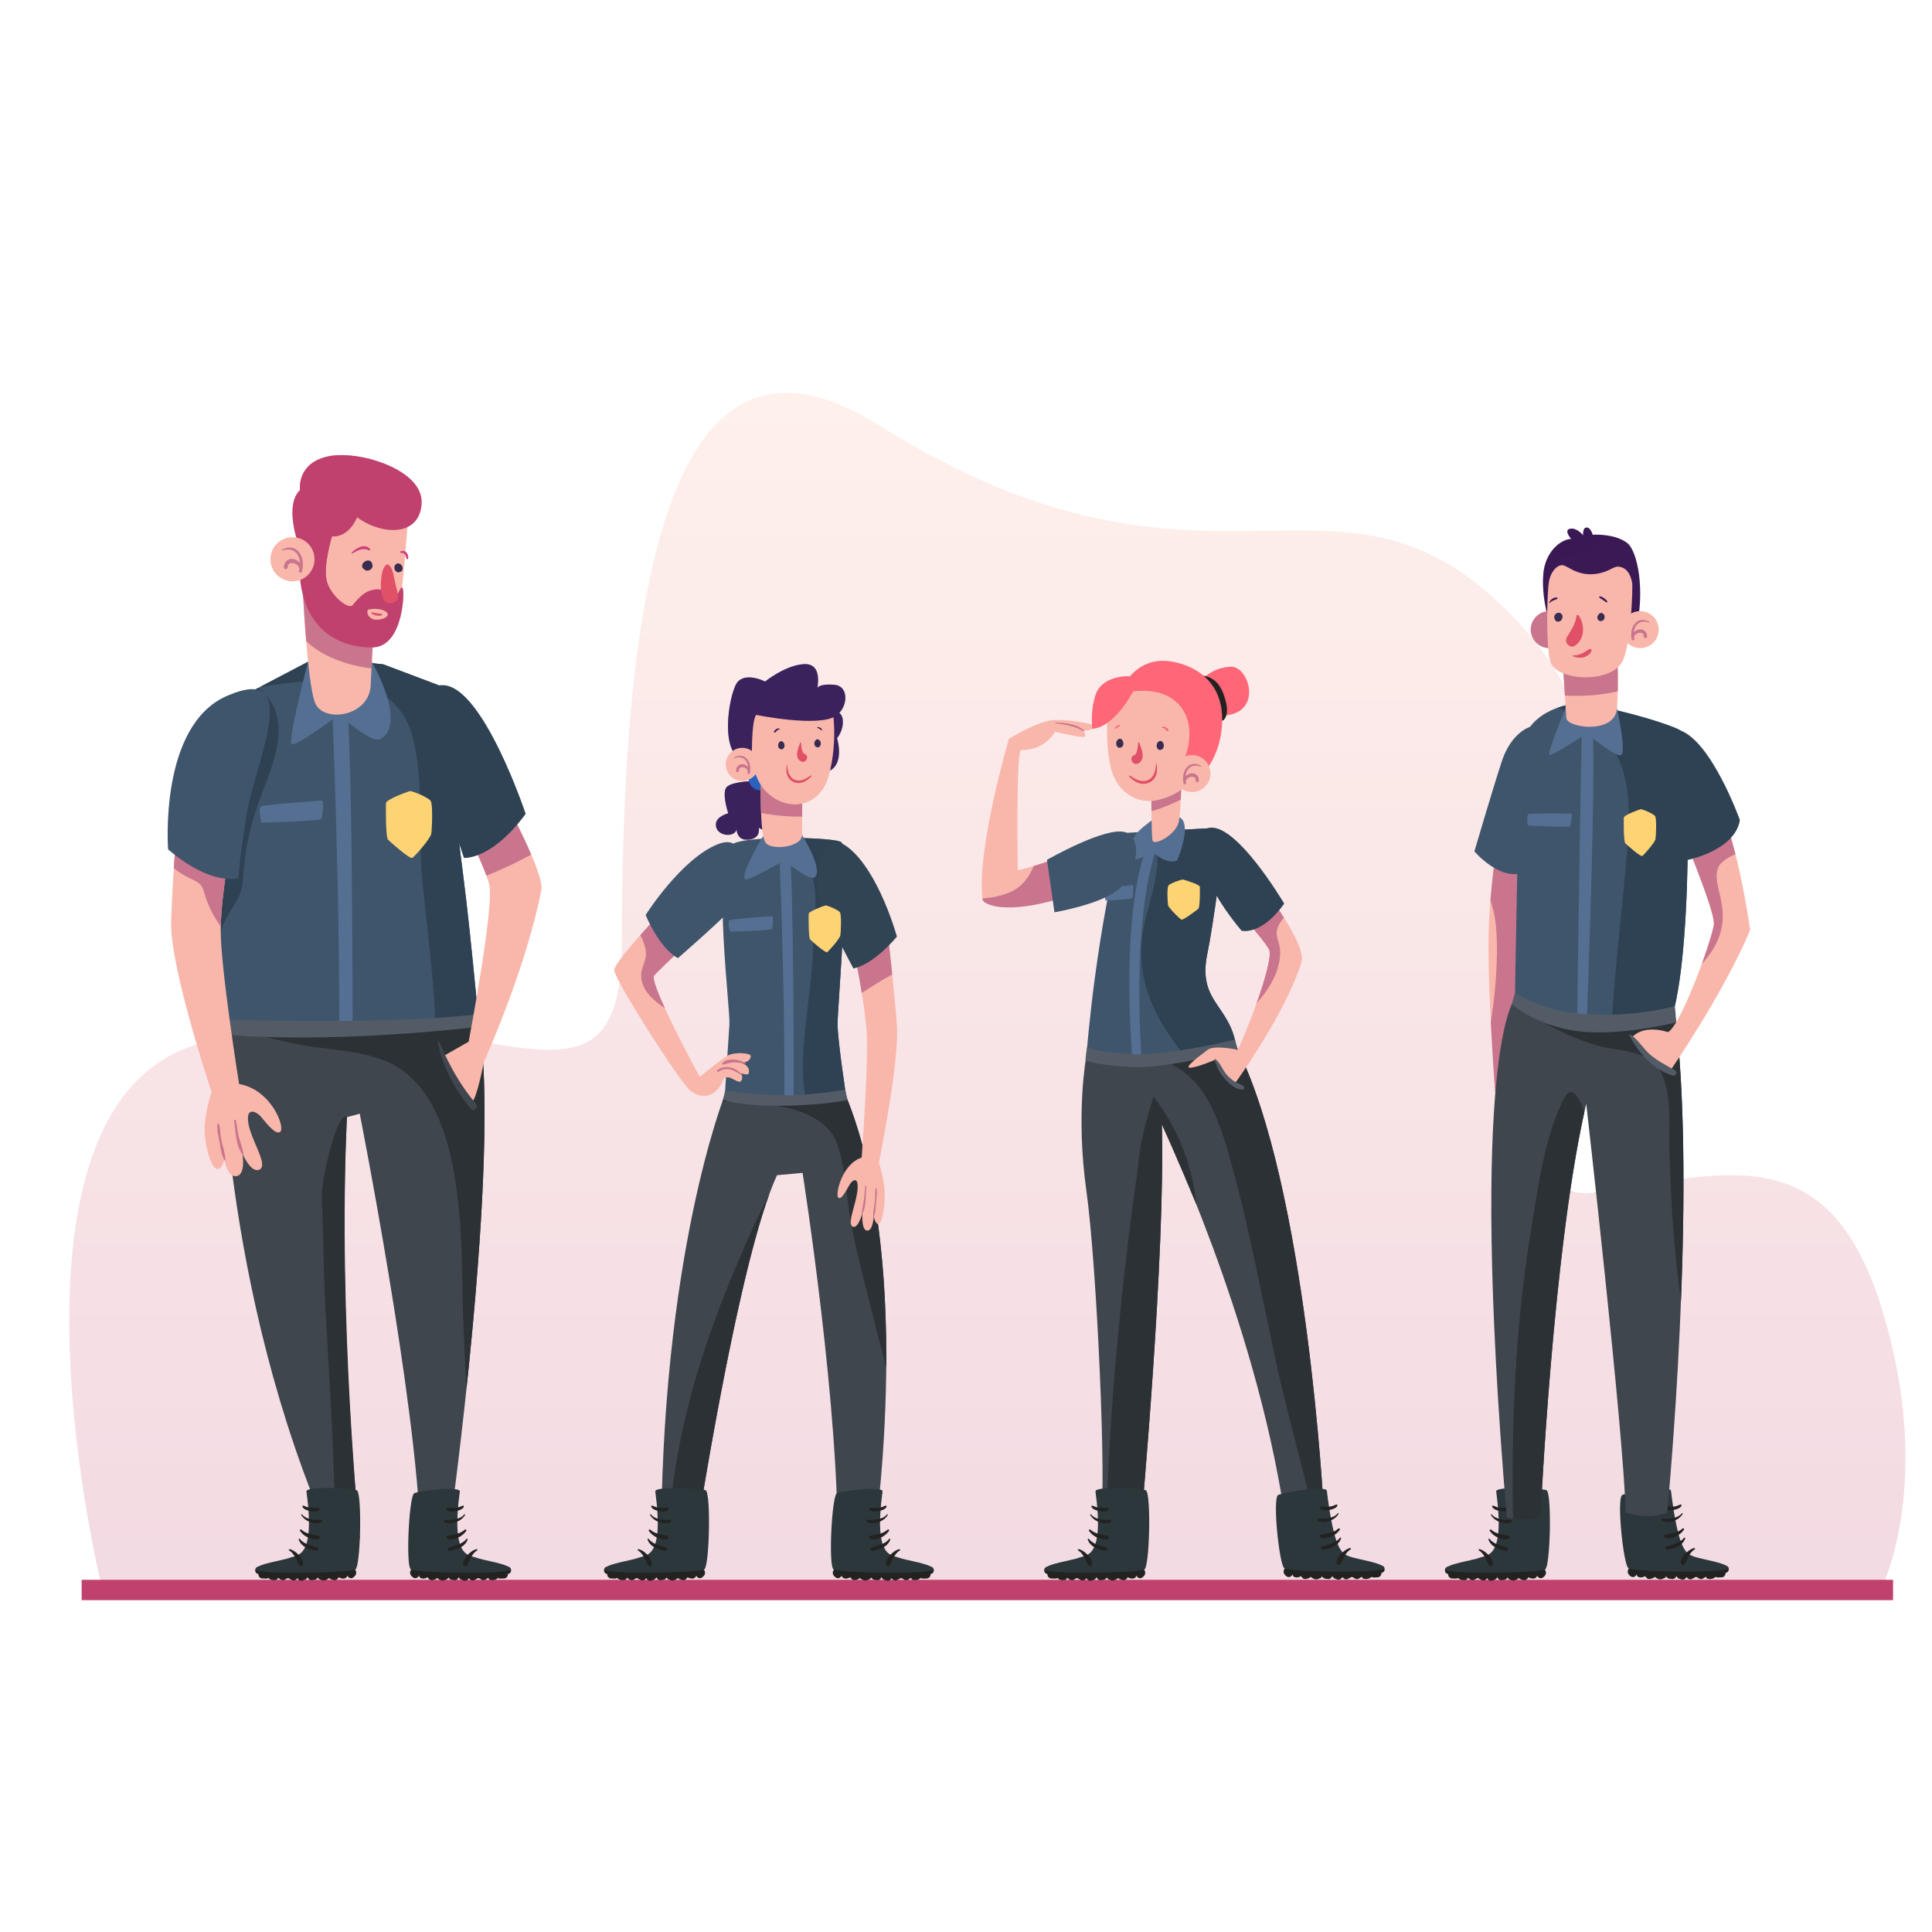 <?xml version="1.0" encoding="utf-8"?>
<!-- Generator: Adobe Illustrator 27.5.0, SVG Export Plug-In . SVG Version: 6.00 Build 0)  -->
<svg version="1.1" xmlns="http://www.w3.org/2000/svg" xmlns:xlink="http://www.w3.org/1999/xlink" x="0px" y="0px"
	 viewBox="0 0 500 500" style="enable-background:new 0 0 500 500;" xml:space="preserve">
<g id="BACKGROUND">
	<g>
		<linearGradient id="SVGID_1_" gradientUnits="userSpaceOnUse" x1="255.528" y1="91.67" x2="255.528" y2="429.054">
			<stop  offset="0" style="stop-color:#FEB89E"/>
			<stop  offset="0.997" style="stop-color:#C0416E"/>
		</linearGradient>
		<path style="opacity:0.2;fill:url(#SVGID_1_);" d="M26.444,411.189c0,0-31.069-125.485,25.423-141.158
			c67.36-18.686,109.065,29.235,109.065-25.922c0-101.128,14.95-166.361,66.371-134.149c88.576,55.484,119.632,0.135,166.815,52.36
			c52.482,58.095-14.177,150.658,18.099,146.337c32.276-4.323,60.52-15.754,74.646,29.533c14.118,45.29,0,73,0,73H26.444z"/>
		<rect x="21.132" y="408.853" style="fill:#C0416E;" width="468.791" height="5.266"/>
	</g>
</g>
<g id="OBJECTS">
	<g>
		<g>
			<path style="fill:#3F556C;" d="M281.139,273.329c0,0,0.82-9.965,2.161-19.921c4.015-29.823,7.783-37.846,7.783-37.846
				l21.314-1.182c0,0,3.633,1.087,4.11,2.361c0.478,1.272-2.764,24.046-4.021,29.951c-2.69,12.635,5.838,13.336,7.438,24.119
				C304.59,276.386,294.804,279.515,281.139,273.329z"/>
			<path style="fill:#2F4253;" d="M312.487,246.692c1.257-5.905,4.498-28.679,4.021-29.951c-0.478-1.273-4.11-2.361-4.11-2.361
				l-17.371,0.962c3.051,2.242,5.169,4.999,4.386,9.437c-0.895,8.049-4.473,14.311-4.025,23.254
				c0.272,9.261,5.525,19.015,12.718,26.745c3.642-1.028,7.512-2.4,11.819-3.967C318.325,260.028,309.798,259.327,312.487,246.692z"
				/>
			<g>
				<path style="fill:#556F92;" d="M297.921,216.053c0.15,0.825-8.56,13.301-4.653,61.025h2.417c0,0-3.753-40.215,4.683-60.418
					L297.921,216.053z"/>
				<path style="fill:#556F92;" d="M297.583,212.656c-2.192,1.851-4.486,2.696-6.306,9.589c3.748,1.24,6.645-2.086,6.645-2.086
					s3.811,3.808,6.708,2.534c0.848-1.946,3.414-8.915,1.01-10.932C304.494,210.798,299.294,211.211,297.583,212.656z"/>
				<path style="fill:#556F92;" d="M286.103,230.089c-0.46,0.193,0,2.964,0,2.964s6.935-0.254,7.006-0.739
					c0.072-0.486,0.32-3.313,0-3.258C292.789,229.112,287.201,229.628,286.103,230.089z"/>
				<path style="fill:#FED374;" d="M310.521,229.523c0,0,0.1,5.243-0.39,5.663c-0.489,0.418-3.959,3.029-4.388,2.821
					c-0.431-0.211-3.331-3.032-3.453-3.766c-0.123-0.734-0.346-4.615,0.145-5.139c0.489-0.521,3.408-1.576,3.775-1.471
					C306.579,227.736,310.546,228.899,310.521,229.523z"/>
			</g>
		</g>
		<g>
			<path style="fill:#3F464E;" d="M281.139,273.329c0,0-2.792,14.859,0,34.718c2.793,19.858,5.275,77.72,3.724,84.628
				c0,0,5.586,2.586,10.55,0.248c0,0,6.205-68.119,5.275-101.941c0,0,23.882,49.398,31.668,100.393c0,0,6.186,4.189,10.221-0.783
				c0,0-4.344-83.786-22.651-119.779c0,0-14.982,3.117-25.305,3.021C287.648,273.769,281.139,273.329,281.139,273.329z"/>
			<path style="fill:#2C3135;" d="M342.576,390.59c0,0-4.344-83.786-22.651-119.779c0,0-11.327,2.356-21.07,2.908
				c0.643,0.221,1.277,0.45,1.9,0.699c9.838,3.577,13.416,12.074,16.546,21.912c5.813,19.677,9.391,40.248,13.863,60.372
				c2.88,11.934,5.954,23.866,9.127,35.8C341.102,392.057,341.882,391.448,342.576,390.59z"/>
			<path style="fill:#2C3135;" d="M294.492,302.144c-4.28,29.97-7.205,60.617-8.188,91.058c1.983,0.607,5.691,1.33,9.108-0.279
				c0,0,6.205-68.119,5.275-101.941c0,0,3.833,8.469,8.954,20.774c-1.081-9.976-4.525-19.406-11.124-27.946
				C296.729,289.624,294.939,295.884,294.492,302.144z"/>
			<path style="fill:#535C66;" d="M281.337,271.076c0,0-0.438,2.32-0.383,3.385c0,0,2.883,1.231,12.157,1.689
				c9.275,0.457,27.249-4.451,27.249-4.451l-0.755-2.619c0,0-16.978,4.151-26.369,3.743
				C284.628,272.449,281.337,271.076,281.337,271.076z"/>
		</g>
		<g>
			<g>
				<path style="fill:#F9B7AB;" d="M264.252,194.116c-1.329-0.02-0.859,31.065-0.859,31.065c3.632-0.383,25.997-8.675,25.997-8.675
					l-3.441,11.734c-23.226,10.036-31.444,6.021-31.636,4.589c-1.712-12.825,6.786-41.616,6.786-41.616s7.55-4.717,11.756-4.872
					c4.205-0.155,10.706,1.087,10.515,1.661c-0.191,0.573-1.531,1.219-3.154,1.04c0,0,1.721,1.895-0.383,1.67
					c-2.104-0.225-6.786-1.324-6.786-1.324S270.562,194.21,264.252,194.116z"/>
				<path style="fill:#C9758D;" d="M261.133,231.01c-2.177,0.883-4.492,1.344-6.855,1.491c0.013,0.107,0.02,0.222,0.035,0.327
					c0.191,1.432,8.41,5.447,31.636-4.589l3.441-11.734c0,0-14.262,5.288-21.855,7.612
					C266.265,227.155,264.359,229.743,261.133,231.01z"/>
				<g>
					<path style="fill:#C9758D;" d="M273.097,187.17c2.549,0.367,5.102,0.686,7.298,2.102c0.135,0.086,0.286-0.112,0.17-0.219
						c-1.882-1.743-5.007-1.98-7.444-2.054C273.022,186.996,272.999,187.156,273.097,187.17L273.097,187.17z"/>
				</g>
			</g>
			<path style="fill:#3F556C;" d="M270.96,222.525l1.938,13.577c0,0,11.478-1.951,16.249-5.677
				c4.769-3.726,7.041-13.368,2.104-15.031S270.96,222.525,270.96,222.525z"/>
		</g>
		<g>
			<path style="fill:#222221;" d="M357.427,405.156c-0.509-0.038-0.779-0.096-1.268,0.086c-0.341,0.125-0.569,0.338-0.683,0.64
				c-0.102-0.107-0.252-0.214-0.507-0.308c-0.314-0.117-0.793,0.006-1.008,0.266c-0.66,0.799-0.125,0.386-1.063-0.287
				c-0.297-0.213-0.745-0.17-1.046,0c-1.234,0.695-0.68,0.279-2.061-0.057c-0.341-0.083-0.761-0.013-1.003,0.266
				c-0.128,0.146-0.2,0.252-0.252,0.339c-0.013-0.13-0.082-0.303-0.297-0.51c-0.343-0.328-0.867-0.411-1.283-0.165
				c-1.102,0.656-0.43,1.274-0.893,0.414c-0.227-0.42-0.712-0.558-1.151-0.468c-1.134,0.231-1.005,0.207-0.949,0.993
				c-0.036-0.502-0.306-0.878-0.79-1.037c-0.702-0.232-1.594-0.333-2.171,0.212c-0.21-0.339-0.629-0.5-0.98-0.655
				c-0.488-0.218-0.964-0.2-1.372,0.176c-0.188,0.173-0.318,0.32-0.416,0.453c-0.078-0.172-0.206-0.373-0.421-0.609
				c-0.265-0.291-0.71-0.384-1.08-0.286c-0.36,0.096-0.66,0.394-0.898,0.706c-0.085-0.121-0.181-0.242-0.302-0.37
				c-0.279-0.293-0.704-0.335-1.064-0.189c-0.053-0.025-0.113-0.035-0.177-0.019c-1.611,0.449-3.097,2.075-1.221,3.281
				c0.348,0.224,0.826,0.136,1.112-0.144c0.156-0.153,0.251-0.294,0.322-0.424c0.003,0.018,0.001,0.026,0.004,0.044
				c0.1,0.597,0.77,0.817,1.281,0.728c0.309-0.055,0.689-0.126,0.925-0.364c0.036,0.076,0.081,0.156,0.136,0.24
				c0.264,0.407,0.765,0.668,1.253,0.512c0.354-0.114,0.785-0.193,1.063-0.471c0.028-0.028,0.039-0.045,0.063-0.071
				c0.09,0.113,0.192,0.216,0.31,0.282c0.882,0.504,1.211,0.482,2.123,0.077c0.274-0.121,0.409-0.318,0.467-0.525
				c0.171,0.413,0.523,0.619,0.969,0.671c0.218,0.026,0.434,0.052,0.653,0.078c0.381,0.044,0.694-0.242,0.901-0.518
				c0.08-0.108,0.137-0.205,0.179-0.289c0.018,0.069,0.038,0.14,0.076,0.228c0.191,0.434,0.869,0.561,1.236,0.689
				c0.453,0.158,0.915-0.108,1.162-0.474c0.049-0.074,0.075-0.126,0.108-0.186c0.011,0.021,0.012,0.037,0.025,0.058
				c0.267,0.384,0.767,0.692,1.255,0.51c1.081-0.405,0.911-0.911,1.947-0.162c0.286,0.207,0.772,0.186,1.061,0
				c1.638-1.058-0.029,0.135,1.83,0.135c0.48,0,1.173-0.193,1.424-0.649c-0.215,0.389,1.751,0.191,1.762,0.19
				c0.459-0.104,0.798-0.577,0.791-1.038c-0.001-0.04-0.007-0.06-0.009-0.094C358.655,406.896,358.636,405.245,357.427,405.156z"/>
			<path style="fill:#2C373B;" d="M343.381,385.797c1.945,15.829,4.011,16.271,5.875,17.017c1.864,0.745,8.95,1.652,8.95,3.037
				s-24.56,0.959-25.839,0c-1.277-0.959-2.985-17.228-1.705-18.854C331.164,386.359,343.201,384.339,343.381,385.797z"/>
			<g>
				<path style="fill:#222221;" d="M344.157,390.761c0.629-0.129,1.643-0.426,1.941-1.061c0.073-0.156-0.051-0.418-0.256-0.334
					c-0.62,0.256-1.108,0.492-1.801,0.547c-0.693,0.054-1.374-0.037-2.061-0.005c-0.352,0.015-0.471,0.459-0.176,0.65
					C342.464,390.989,343.416,390.913,344.157,390.761z"/>
				<path style="fill:#222221;" d="M341.189,393.683c1.783,0.695,4.313-0.258,5.246-1.914c0.066-0.118-0.1-0.258-0.191-0.149
					c-1.207,1.416-3.257,1.462-4.967,1.412C340.879,393.019,340.859,393.555,341.189,393.683z"/>
				<path style="fill:#222221;" d="M341.98,397.131c-0.562,0.109-0.364,0.876,0.126,0.927c1.768,0.185,3.645-0.707,4.642-2.17
					c0.163-0.238-0.188-0.479-0.384-0.297C345.173,396.694,343.501,396.837,341.98,397.131z"/>
				<path style="fill:#222221;" d="M342.275,400.171c-0.574,0.179-0.324,0.959,0.241,0.876c1.807-0.264,3.93-1.023,4.561-2.917
					c0.066-0.201-0.211-0.285-0.319-0.135C345.786,399.333,343.765,399.711,342.275,400.171z"/>
				<path style="fill:#222221;" d="M346.016,404.746c0.116,0.313,0.501,0.458,0.759,0.201c0.524-0.522,0.705-1.359,1.064-1.999
					c0.434-0.772,0.896-1.524,1.693-1.965c0.194-0.108,0.06-0.402-0.148-0.351c-0.904,0.219-1.647,0.819-2.288,1.47
					C346.502,402.705,345.687,403.862,346.016,404.746z"/>
			</g>
		</g>
		<g>
			<path style="fill:#222221;" d="M271.156,405.45c0.509-0.038,0.778-0.096,1.268,0.085c0.342,0.125,0.569,0.339,0.683,0.64
				c0.102-0.106,0.253-0.213,0.507-0.308c0.315-0.117,0.793,0.007,1.008,0.266c0.66,0.799,0.126,0.386,1.064-0.286
				c0.297-0.213,0.744-0.17,1.047,0c1.232,0.694,0.677,0.278,2.06-0.058c0.34-0.083,0.761-0.013,1.002,0.266
				c0.128,0.147,0.2,0.253,0.252,0.34c0.013-0.13,0.083-0.304,0.298-0.51c0.343-0.328,0.866-0.412,1.281-0.165
				c1.103,0.655,0.43,1.274,0.893,0.413c0.228-0.419,0.711-0.557,1.151-0.468c1.134,0.231,1.007,0.208,0.948,0.993
				c0.037-0.501,0.306-0.878,0.79-1.037c0.703-0.231,1.595-0.332,2.171,0.213c0.211-0.34,0.631-0.5,0.98-0.656
				c0.489-0.217,0.965-0.199,1.374,0.177c0.186,0.172,0.317,0.32,0.416,0.453c0.077-0.172,0.205-0.373,0.422-0.61
				c0.264-0.291,0.709-0.383,1.077-0.286c0.361,0.097,0.661,0.393,0.9,0.706c0.083-0.121,0.18-0.242,0.301-0.369
				c0.28-0.294,0.704-0.336,1.064-0.189c0.053-0.026,0.112-0.036,0.177-0.018c1.611,0.449,3.096,2.075,1.221,3.28
				c-0.349,0.224-0.826,0.137-1.112-0.142c-0.157-0.154-0.252-0.294-0.323-0.425c-0.003,0.018-0.001,0.027-0.004,0.044
				c-0.099,0.597-0.771,0.818-1.28,0.729c-0.31-0.056-0.688-0.126-0.924-0.364c-0.038,0.076-0.083,0.156-0.139,0.24
				c-0.263,0.407-0.764,0.667-1.252,0.511c-0.354-0.114-0.786-0.192-1.064-0.47c-0.027-0.028-0.037-0.046-0.061-0.071
				c-0.091,0.113-0.193,0.215-0.311,0.282c-0.881,0.504-1.211,0.481-2.124,0.077c-0.272-0.121-0.407-0.319-0.465-0.525
				c-0.172,0.412-0.524,0.618-0.97,0.671c-0.217,0.025-0.436,0.052-0.651,0.077c-0.383,0.045-0.697-0.241-0.901-0.518
				c-0.081-0.107-0.14-0.205-0.18-0.289c-0.02,0.07-0.039,0.141-0.077,0.229c-0.189,0.434-0.87,0.561-1.235,0.688
				c-0.452,0.158-0.916-0.107-1.162-0.474c-0.05-0.074-0.075-0.126-0.109-0.186c-0.01,0.019-0.011,0.037-0.025,0.057
				c-0.267,0.385-0.768,0.693-1.253,0.511c-1.082-0.405-0.912-0.911-1.949-0.162c-0.287,0.206-0.771,0.186-1.06,0
				c-1.638-1.059,0.029,0.134-1.83,0.134c-0.478,0-1.171-0.193-1.424-0.648c0.216,0.389-1.751,0.191-1.761,0.189
				c-0.459-0.103-0.799-0.578-0.791-1.039c0.001-0.04,0.007-0.059,0.008-0.094C269.928,407.19,269.946,405.538,271.156,405.45z"/>
			<path style="fill:#2C373B;" d="M283.511,385.982c2.339,17.265-2.32,16.38-4.185,17.126c-1.863,0.745-8.949,1.652-8.949,3.036
				c0,1.385,24.56,0.96,25.838,0c1.277-0.959,1.711-18.765,0.431-20.392C296.144,385.115,283.313,384.526,283.511,385.982z"/>
			<g>
				<path style="fill:#222221;" d="M284.425,391.055c-0.629-0.129-1.643-0.427-1.941-1.061c-0.073-0.156,0.052-0.418,0.257-0.333
					c0.618,0.255,1.109,0.491,1.799,0.546c0.694,0.055,1.375-0.036,2.061-0.005c0.352,0.016,0.47,0.46,0.177,0.65
					C286.118,391.283,285.166,391.207,284.425,391.055z"/>
				<path style="fill:#222221;" d="M287.393,393.977c-1.784,0.693-4.313-0.259-5.245-1.915c-0.067-0.118,0.099-0.257,0.191-0.148
					c1.206,1.415,3.256,1.462,4.966,1.411C287.704,393.313,287.723,393.849,287.393,393.977z"/>
				<path style="fill:#222221;" d="M286.602,397.425c0.561,0.109,0.365,0.875-0.125,0.927c-1.768,0.184-3.647-0.708-4.642-2.171
					c-0.163-0.238,0.188-0.478,0.384-0.297C283.411,396.988,285.081,397.13,286.602,397.425z"/>
				<path style="fill:#222221;" d="M286.307,400.465c0.574,0.177,0.325,0.958-0.24,0.876c-1.807-0.265-3.931-1.024-4.562-2.918
					c-0.066-0.201,0.21-0.285,0.319-0.134C282.796,399.628,284.817,400.003,286.307,400.465z"/>
				<path style="fill:#222221;" d="M282.567,405.04c-0.117,0.313-0.501,0.457-0.761,0.201c-0.524-0.521-0.703-1.36-1.064-1.999
					c-0.434-0.771-0.893-1.525-1.692-1.966c-0.195-0.107-0.061-0.402,0.148-0.352c0.903,0.22,1.647,0.82,2.289,1.472
					C282.079,402.999,282.896,404.154,282.567,405.04z"/>
			</g>
		</g>
		<g>
			<g>
				<path style="fill:#F9B7AB;" d="M297.971,201.848c0,0-0.051,14.239,0.309,15.68c0.359,1.439,6.066-1.415,6.786-4.872
					c0.72-3.457,0.822-17.028,0.822-17.028L297.971,201.848z"/>
				<path style="fill:#C9758D;" d="M297.971,201.848c0,0-0.015,4.085,0.027,8.1c2.588-0.744,5.13-1.766,7.588-3.001
					c0.254-5.093,0.302-11.32,0.302-11.32L297.971,201.848z"/>
			</g>
			<g>
				<g>
					<g>
						<path style="fill:#FF6678;" d="M310.981,176.215c0,0,1.973-3.206,7.31-3.657c5.335-0.452,8.989,13.34-3.133,12.585
							L310.981,176.215z"/>
						<path style="opacity:0.5;fill:#FF6678;" d="M321.536,174.169c-0.878-1.058-2.017-1.715-3.245-1.611
							c-5.337,0.452-7.31,3.657-7.31,3.657l2.733,5.843C315.651,178.899,318.4,176.165,321.536,174.169z"/>
					</g>
					<g>
						<path style="fill:#222221;" d="M310.998,175.246c1.782,1.241,3.018,2.712,3.695,4.784c0.315,0.963,0.498,2.021,0.625,3.02
							c0.13,1.034-0.147,1.951,0.261,2.923c0.19,0.453,0.775,0.738,1.173,0.309c1.628-1.757,0.39-5.62-0.478-7.557
							c-1.007-2.242-2.732-3.615-5.157-3.915C310.862,174.779,310.829,175.129,310.998,175.246L310.998,175.246z"/>
					</g>
				</g>
				<g>
					<path style="fill:#F9B7AB;" d="M286.93,181.167c-0.495,2.554-1.039,14.207,1.213,19.579c2.117,5.05,7.026,7.583,12.013,6.179
						c10.049-2.83,8.778-8.49,9.009-15.247c0.232-6.757-2.772-13.456-9.009-14.265C293.918,176.604,287.333,179.088,286.93,181.167z
						"/>
					<g>
						<path style="fill:#E05067;" d="M294.574,197.587c-1.396,0.732-2.531-1.553-1.107-2.15c0.144-0.063,0.29-0.118,0.437-0.166
							c-0.271,0.098-0.083,0.03,0.003-0.085c0.201-0.274,0.285-0.634,0.371-0.957c0.18-0.671,0.222-1.375,0.308-2.063
							c0.013-0.103,0.176-0.165,0.22-0.047C295.403,193.708,296.636,196.505,294.574,197.587z"/>
						<path style="fill:#382C50;" d="M288.943,192.876c0.132,0.403,0.517,0.76,0.979,0.628c1.377-0.394,0.748-2.258-0.012-2.322
							c-0.007-0.001-0.012-0.002-0.019-0.003c-0.025-0.001-0.051,0.003-0.076,0.006c-0.036,0.001-0.074-0.003-0.112,0.01
							C289.016,191.417,288.72,192.201,288.943,192.876z"/>
						<path style="fill:#382C50;" d="M299.412,193.436c0.133,0.404,0.516,0.761,0.979,0.628c1.377-0.394,0.748-2.257-0.013-2.321
							c-0.005-0.001-0.011-0.002-0.018-0.003c-0.025-0.002-0.05,0.003-0.075,0.007c-0.038,0.001-0.075-0.003-0.112,0.009
							C299.485,191.977,299.188,192.76,299.412,193.436z"/>
						<path style="fill:#FF6678;" d="M288.515,188.307c0.343-0.395,0.891-0.801,1.439-0.56c0.029,0.013,0.039,0.057,0.006,0.072
							c-0.436,0.211-0.848,0.416-1.21,0.749C288.576,188.725,288.37,188.473,288.515,188.307z"/>
						<path style="fill:#FF6678;" d="M300.725,188.139c0.704-0.291,1.176,0.168,1.619,0.666c0.234,0.263-0.172,0.628-0.406,0.365
							c-0.311-0.35-0.667-0.852-1.173-0.847C300.669,188.324,300.636,188.176,300.725,188.139z"/>
						<path style="fill:#E05067;" d="M292.349,200.716c1.541,0.858,2.884,1.926,4.719,1.174c1.636-0.669,2.097-2.744,2.107-4.308
							c0-0.067,0.102-0.073,0.115-0.01c0.377,1.745,0.202,3.692-1.464,4.738c-2.022,1.267-4.155,0.204-5.654-1.388
							C292.062,200.804,292.218,200.644,292.349,200.716z"/>
					</g>
				</g>
				<g>
					<path style="fill:#FF6678;" d="M282.715,188.618c0,0-0.638-4.506,0.865-8.895c1.502-4.389,7.219-4.851,8.894-4.678
						c0,0,3.26-4.447,9.34-3.985c6.081,0.462,16.073,4.677,14.282,18.201c-1.556,11.739-10.051,14.833-10.051,14.833
						s1.884-4.865,0.713-8.353c3.157-8.626-0.525-18.213-13.476-16.827C293.282,178.915,288.556,188.119,282.715,188.618z"/>
					<path style="opacity:0.5;fill:#FF6678;" d="M292.474,175.045c-1.675-0.173-7.392,0.289-8.894,4.678
						c-1.503,4.389-0.865,8.895-0.865,8.895c0.083-0.007,0.164-0.022,0.246-0.032c0.532-2.196,1.337-4.316,2.598-6.303
						c1.778-2.784,4.33-5.335,7.655-5.876c1.933-0.31,3.556,0,5.258-0.928c2.296-1.378,4.373-2.916,6.887-3.777
						c-1.247-0.354-2.458-0.559-3.545-0.642C295.733,170.598,292.474,175.045,292.474,175.045z"/>
				</g>
				<g>
					<path style="fill:#F9B7AB;" d="M303.715,199.944c-0.14,2.639,1.885,4.893,4.524,5.033c2.638,0.141,4.894-1.883,5.033-4.523
						c0.143-2.638-1.883-4.893-4.522-5.034C306.111,195.28,303.857,197.306,303.715,199.944z"/>
					<path style="fill:#C9758D;" d="M307.14,198.61c1.059-1.193,2.468-1.156,3.759-0.362c0.086,0.053,0.02,0.191-0.074,0.157
						c-1.238-0.447-2.539-0.405-3.367,0.727c-0.376,0.516-0.558,1.143-0.61,1.785c0.273-0.297,0.62-0.528,0.997-0.664
						c1.314-0.476,2.471,0.434,2.42,1.791c-0.019,0.531-0.827,0.483-0.818-0.044c0.014-0.913-0.632-1.091-1.405-0.919
						c-0.379,0.084-0.726,0.313-0.952,0.626c-0.122,0.167-0.157,0.348-0.181,0.532c0.018,0.112,0.038,0.225,0.061,0.335
						c0.099,0.443-0.602,0.594-0.686,0.149C306.022,201.344,306.165,199.705,307.14,198.61z"/>
				</g>
			</g>
		</g>
		<g>
			<g>
				<path style="fill:#F9B7AB;" d="M317.3,232.301c0,0,10.285,11.329,11.18,13.565c0.895,2.236-3.13,14.668-8.119,25.832
					c0,0-6.11-1.342-7.825,0c-1.715,1.341-6.336,4.621-4.547,4.621c1.789,0,6.559-2.088,6.559-2.088s1.49,5.717,5.068,6.138
					c0,0,13.188-18.174,17.212-31.373c1.964-6.442-19.975-31.9-19.975-31.9L317.3,232.301z"/>
				<path style="fill:#C9758D;" d="M317.3,232.301c0,0,10.285,11.329,11.18,13.565c0.572,1.434-0.876,7.057-3.303,13.847
					c3.655-4.173,6.408-8.92,6.103-14.029c-0.202-2.015-1.411-3.626-0.605-5.641c0.301-0.9,0.874-1.751,1.612-2.551
					c-5.938-9.374-15.434-20.395-15.434-20.395L317.3,232.301z"/>
			</g>
			<path style="fill:#2F4253;" d="M312.397,214.38c-3.057,1.087-3.828,11.312,8.927,26.499c0,0,5.068,1.341,11.031-7.005
				C332.355,233.873,319.42,211.881,312.397,214.38z"/>
			<g>
				<path style="fill:#535C66;" d="M314.355,274.211c0.482,2.021,1.472,3.771,2.882,5.275c1.043,1.11,2.911,2.733,4.529,2.428
					c0.31-0.061,0.371-0.469,0.177-0.672c-0.56-0.588-1.31-0.727-2.026-1.104c-0.835-0.442-1.542-1.087-2.207-1.749
					c-1.265-1.26-1.77-3.203-3.15-4.296C314.467,274.02,314.325,274.083,314.355,274.211L314.355,274.211z"/>
			</g>
		</g>
	</g>
	<g>
		<g>
			<path style="fill:#3F464E;" d="M187.604,283.314c0,0-16.802,42.045-16.501,119.193c0,0,2.997,2.359,8.249,0
				c0,0,11.553-76.767,21.754-98.369l6.6-0.6c0,0,9.901,62.924,9.001,98.969c0,0,4.277,2.013,9.078-0.646
				c0,0,11.624-73.42-6.978-118.547H187.604z"/>
			<path style="fill:#2C3135;" d="M172.856,403.293c1.401,0.38,3.604,0.513,6.495-0.786c0,0,10.165-67.544,19.844-93.746
				c-1.311,2.73-2.622,5.46-3.932,8.081C182.566,344.774,173.08,372.707,172.856,403.293z"/>
			<path style="fill:#2C3135;" d="M218.806,283.314h-31.202c0,0-0.226,0.566-0.621,1.677c11.533,0.33,26.31,1.319,29.745,11.28
				c2.236,6.262,2.236,13.863,3.578,20.571c1.789,9.391,4.472,18.782,6.708,28.173c0.867,3.035,1.634,6.022,2.344,8.994
				C229.545,331.098,227.408,304.183,218.806,283.314z"/>
		</g>
		<g>
			<path style="fill:#3F556C;" d="M187.604,283.314c0,0,0.888-14.271,1.167-18.19c0.28-3.92-4.339-39.052,0.28-46.19
				c1.54-2.939,27.435-2.312,28.694-0.942c2.479,2.697-0.98,42.651-0.98,46.99c0,4.339,2.245,18.834,2.245,18.834
				S195.114,287.648,187.604,283.314z"/>
			<path style="fill:#2F4253;" d="M216.765,264.982c0-4.339,3.458-44.293,0.98-46.99c-0.829-0.902-12.336-1.482-20.542-0.934
				c2.486,0.57,4.867,1.311,7.004,2.297c8.943,4.918,6.708,15.205,6.26,23.701c0,11.18-2.683,22.359-2.683,33.539
				c0,2.839,0.315,5.641,0.852,8.42c5.787-0.463,10.374-1.198,10.374-1.198S216.765,269.321,216.765,264.982z"/>
			<path style="fill:#556F92;" d="M197.34,216.639c0,0-6.309,10.455-4.31,10.997c0.838,0.227,9.923-4.929,9.923-4.929
				s6.374,5.157,7.741,4.416c2.765-1.497-3.106-11.03-3.106-11.03S201.514,212.944,197.34,216.639z"/>
			<path style="fill:#556F92;" d="M188.895,238.139c-0.715,0.193,0,2.964,0,2.964s10.81-0.254,10.921-0.739
				c0.111-0.486,0.498-3.313,0-3.258C199.317,237.161,190.608,237.676,188.895,238.139z"/>
			<path style="fill:#556F92;" d="M204.374,220.557h-2.696c0,0,1.509,34.157,1.307,64.775c0.816-0.024,1.628-0.06,2.432-0.104
				C205.419,272.637,205.355,229.19,204.374,220.557z"/>
			<path style="fill:#535C66;" d="M187.672,282.223l-0.564,2.415c0,0,5.071,1.719,15.891,1.523
				c10.819-0.194,16.355-1.488,16.355-1.488l-0.62-2.68c0,0-7.817,1.476-15.502,1.476
				C195.546,283.469,187.672,282.223,187.672,282.223z"/>
		</g>
		<g>
			<path style="fill:#222221;" d="M240.755,405.448c-0.509-0.037-0.779-0.096-1.27,0.085c-0.34,0.125-0.568,0.34-0.681,0.64
				c-0.103-0.105-0.253-0.212-0.507-0.308c-0.314-0.116-0.794,0.008-1.008,0.267c-0.66,0.799-0.126,0.386-1.063-0.287
				c-0.297-0.212-0.745-0.169-1.046,0c-1.234,0.694-0.679,0.28-2.06-0.057c-0.341-0.083-0.761-0.013-1.003,0.266
				c-0.128,0.148-0.2,0.252-0.252,0.34c-0.014-0.13-0.083-0.304-0.298-0.51c-0.342-0.329-0.867-0.413-1.282-0.165
				c-1.103,0.655-0.43,1.274-0.894,0.413c-0.227-0.419-0.711-0.558-1.151-0.468c-1.134,0.231-1.006,0.208-0.949,0.993
				c-0.036-0.501-0.306-0.878-0.79-1.037c-0.703-0.231-1.594-0.332-2.171,0.213c-0.21-0.339-0.63-0.5-0.98-0.657
				c-0.488-0.216-0.964-0.198-1.373,0.177c-0.187,0.173-0.317,0.321-0.416,0.453c-0.078-0.171-0.206-0.372-0.421-0.609
				c-0.264-0.292-0.709-0.384-1.079-0.286c-0.36,0.097-0.661,0.393-0.899,0.705c-0.084-0.119-0.18-0.242-0.301-0.368
				c-0.28-0.294-0.704-0.336-1.065-0.19c-0.052-0.026-0.112-0.035-0.176-0.018c-1.612,0.449-3.097,2.074-1.221,3.28
				c0.348,0.224,0.826,0.137,1.112-0.143c0.157-0.154,0.251-0.294,0.323-0.425c0.003,0.018,0.001,0.027,0.004,0.044
				c0.099,0.597,0.77,0.818,1.28,0.728c0.309-0.055,0.689-0.126,0.925-0.363c0.038,0.076,0.082,0.155,0.137,0.24
				c0.264,0.406,0.765,0.666,1.253,0.51c0.354-0.113,0.786-0.191,1.063-0.47c0.028-0.027,0.038-0.045,0.062-0.07
				c0.09,0.112,0.193,0.215,0.31,0.282c0.882,0.504,1.211,0.48,2.124,0.077c0.273-0.122,0.408-0.319,0.465-0.525
				c0.172,0.411,0.523,0.618,0.97,0.671c0.217,0.024,0.434,0.052,0.652,0.076c0.382,0.045,0.696-0.24,0.901-0.517
				c0.081-0.108,0.139-0.206,0.18-0.29c0.018,0.071,0.038,0.141,0.077,0.229c0.189,0.433,0.869,0.56,1.235,0.688
				c0.453,0.158,0.915-0.108,1.162-0.474c0.049-0.074,0.075-0.126,0.109-0.186c0.011,0.018,0.012,0.036,0.025,0.056
				c0.267,0.386,0.768,0.693,1.254,0.512c1.081-0.406,0.911-0.911,1.948-0.163c0.287,0.206,0.772,0.187,1.061,0
				c1.637-1.058-0.029,0.134,1.83,0.134c0.479,0,1.171-0.192,1.424-0.648c-0.216,0.39,1.75,0.192,1.761,0.189
				c0.458-0.104,0.798-0.578,0.791-1.038c-0.001-0.041-0.007-0.06-0.009-0.094C241.983,407.189,241.964,405.537,240.755,405.448z"/>
			<path style="fill:#2C373B;" d="M228.399,385.981c-2.339,17.265,2.32,16.38,4.184,17.125c1.865,0.746,8.95,1.652,8.95,3.037
				s-24.559,0.959-25.838,0c-1.278-0.959-0.489-17.982,0.791-19.609C216.988,385.896,228.597,384.525,228.399,385.981z"/>
			<g>
				<path style="fill:#222221;" d="M227.485,391.054c0.629-0.129,1.643-0.426,1.942-1.063c0.073-0.156-0.051-0.418-0.257-0.333
					c-0.619,0.257-1.109,0.493-1.8,0.547c-0.693,0.055-1.375-0.037-2.061-0.005c-0.351,0.016-0.47,0.46-0.176,0.65
					C225.792,391.281,226.744,391.205,227.485,391.054z"/>
				<path style="fill:#222221;" d="M224.518,393.975c1.784,0.694,4.314-0.259,5.246-1.914c0.066-0.118-0.1-0.257-0.192-0.148
					c-1.206,1.414-3.257,1.462-4.966,1.411C224.207,393.312,224.188,393.848,224.518,393.975z"/>
				<path style="fill:#222221;" d="M225.309,397.424c-0.562,0.108-0.365,0.876,0.125,0.926c1.768,0.185,3.645-0.707,4.642-2.17
					c0.163-0.238-0.188-0.479-0.385-0.296C228.5,396.987,226.829,397.129,225.309,397.424z"/>
				<path style="fill:#222221;" d="M225.603,400.464c-0.574,0.177-0.324,0.957,0.241,0.875c1.807-0.265,3.931-1.023,4.561-2.918
					c0.067-0.2-0.21-0.283-0.319-0.134C229.115,399.625,227.093,400.001,225.603,400.464z"/>
				<path style="fill:#222221;" d="M229.344,405.039c0.117,0.313,0.501,0.457,0.759,0.2c0.524-0.522,0.705-1.36,1.064-1.999
					c0.434-0.772,0.895-1.525,1.693-1.965c0.195-0.107,0.06-0.402-0.148-0.352c-0.905,0.219-1.648,0.82-2.289,1.471
					C229.83,402.998,229.014,404.153,229.344,405.039z"/>
			</g>
		</g>
		<g>
			<path style="fill:#222221;" d="M157.233,405.448c0.509-0.037,0.778-0.096,1.269,0.085c0.34,0.125,0.569,0.34,0.682,0.64
				c0.103-0.105,0.253-0.212,0.506-0.308c0.314-0.116,0.793,0.008,1.008,0.267c0.661,0.799,0.126,0.386,1.063-0.287
				c0.297-0.212,0.745-0.169,1.046,0c1.233,0.694,0.678,0.28,2.059-0.057c0.341-0.083,0.761-0.013,1.003,0.266
				c0.127,0.148,0.2,0.252,0.252,0.34c0.013-0.13,0.083-0.304,0.298-0.51c0.342-0.329,0.867-0.413,1.281-0.165
				c1.103,0.655,0.43,1.274,0.894,0.413c0.227-0.419,0.711-0.558,1.151-0.468c1.133,0.231,1.005,0.208,0.949,0.993
				c0.036-0.501,0.306-0.878,0.79-1.037c0.703-0.231,1.594-0.332,2.171,0.213c0.21-0.339,0.63-0.5,0.98-0.657
				c0.489-0.216,0.965-0.198,1.374,0.177c0.186,0.173,0.317,0.321,0.415,0.453c0.078-0.171,0.205-0.372,0.421-0.609
				c0.264-0.292,0.71-0.384,1.079-0.286c0.36,0.097,0.66,0.393,0.899,0.705c0.084-0.119,0.18-0.242,0.301-0.368
				c0.28-0.294,0.704-0.336,1.064-0.19c0.052-0.026,0.113-0.035,0.176-0.018c1.612,0.449,3.097,2.074,1.221,3.28
				c-0.348,0.224-0.826,0.137-1.112-0.143c-0.157-0.154-0.251-0.294-0.323-0.425c-0.003,0.018-0.001,0.027-0.004,0.044
				c-0.099,0.597-0.769,0.818-1.28,0.728c-0.309-0.055-0.688-0.126-0.924-0.363c-0.038,0.076-0.083,0.155-0.137,0.24
				c-0.264,0.406-0.765,0.666-1.253,0.51c-0.354-0.113-0.786-0.191-1.063-0.47c-0.028-0.027-0.038-0.045-0.062-0.07
				c-0.09,0.112-0.192,0.215-0.31,0.282c-0.881,0.504-1.211,0.48-2.124,0.077c-0.273-0.122-0.408-0.319-0.465-0.525
				c-0.172,0.411-0.524,0.618-0.97,0.671c-0.217,0.024-0.435,0.052-0.652,0.076c-0.382,0.045-0.696-0.24-0.901-0.517
				c-0.081-0.108-0.139-0.206-0.18-0.29c-0.019,0.071-0.038,0.141-0.077,0.229c-0.189,0.433-0.87,0.56-1.235,0.688
				c-0.452,0.158-0.915-0.108-1.162-0.474c-0.05-0.074-0.075-0.126-0.109-0.186c-0.01,0.018-0.011,0.036-0.025,0.056
				c-0.267,0.386-0.768,0.693-1.254,0.512c-1.081-0.406-0.912-0.911-1.948-0.163c-0.287,0.206-0.772,0.187-1.061,0
				c-1.637-1.058,0.03,0.134-1.83,0.134c-0.479,0-1.172-0.192-1.424-0.648c0.216,0.39-1.751,0.192-1.761,0.189
				c-0.459-0.104-0.799-0.578-0.791-1.038c0.001-0.041,0.007-0.06,0.008-0.094C156.005,407.189,156.024,405.537,157.233,405.448z"/>
			<path style="fill:#2C373B;" d="M169.589,385.981c2.338,17.265-2.32,16.38-4.185,17.125c-1.864,0.746-8.949,1.652-8.949,3.037
				s24.559,0.959,25.837,0c1.278-0.959,1.711-18.766,0.431-20.392C182.222,385.114,169.392,384.525,169.589,385.981z"/>
			<g>
				<path style="fill:#222221;" d="M170.502,391.054c-0.628-0.129-1.643-0.426-1.941-1.063c-0.074-0.156,0.051-0.418,0.257-0.333
					c0.618,0.257,1.108,0.493,1.799,0.547c0.694,0.055,1.375-0.037,2.061-0.005c0.352,0.016,0.471,0.46,0.176,0.65
					C172.196,391.281,171.244,391.205,170.502,391.054z"/>
				<path style="fill:#222221;" d="M173.47,393.975c-1.784,0.694-4.313-0.259-5.246-1.914c-0.066-0.118,0.1-0.257,0.192-0.148
					c1.206,1.414,3.256,1.462,4.966,1.411C173.782,393.312,173.8,393.848,173.47,393.975z"/>
				<path style="fill:#222221;" d="M172.679,397.424c0.563,0.108,0.365,0.876-0.125,0.926c-1.769,0.185-3.645-0.707-4.642-2.17
					c-0.162-0.238,0.188-0.479,0.384-0.296C169.488,396.987,171.159,397.129,172.679,397.424z"/>
				<path style="fill:#222221;" d="M172.384,400.464c0.574,0.177,0.325,0.957-0.241,0.875c-1.806-0.265-3.93-1.023-4.561-2.918
					c-0.066-0.2,0.21-0.283,0.319-0.134C168.874,399.625,170.896,400.001,172.384,400.464z"/>
				<path style="fill:#222221;" d="M168.644,405.039c-0.117,0.313-0.5,0.457-0.759,0.2c-0.524-0.522-0.705-1.36-1.064-1.999
					c-0.433-0.772-0.895-1.525-1.693-1.965c-0.195-0.107-0.06-0.402,0.148-0.352c0.904,0.219,1.648,0.82,2.289,1.471
					C168.158,402.998,168.974,404.153,168.644,405.039z"/>
			</g>
		</g>
		<g>
			<g>
				<path style="fill:#F9B7AB;" d="M229.819,242.162c0,0,1.593,13.713,2.3,23.105c0.708,9.391-4.659,35.626-4.659,35.626
					s1.563,4.713,1.524,8.483c-0.038,3.773-0.788,7.286-1.651,7.377c-0.864,0.091-1.206-2.004-1.206-2.004s-0.157,3.733-1.661,3.733
					c-1.627,0-1.273-4.496-1.273-4.496s-1.18,4.306-2.59,3.429c-1.41-0.876,1.066-6.02,1.333-9.601
					c0.267-3.581-1.372-2.285-1.943-1.409c-0.571,0.876-2.21,4.381-3.048,3.543c-0.838-0.838,0.975-8.757,6.059-10.363
					c0,0,1.748-24.181,1.313-31.933c-0.435-7.752-2.86-19.229-2.86-19.229L229.819,242.162z"/>
				<path style="fill:#C9758D;" d="M221.458,248.422c0,0,0.81,3.836,1.578,8.568c2.605-1.724,5.201-3.332,7.876-4.813
					c-0.576-5.566-1.092-10.016-1.092-10.016L221.458,248.422z"/>
				<g>
					<g>
						<path style="fill:#C9758D;" d="M223.105,314.331c1.149-2.189,0.906-4.936,1.087-7.337c0.014-0.183-0.258-0.175-0.279,0
							c-0.11,0.906-0.141,1.821-0.225,2.73c-0.141,1.537-0.636,3.048-0.648,4.59C223.04,314.348,223.089,314.362,223.105,314.331
							L223.105,314.331z"/>
					</g>
					<g>
						<path style="fill:#C9758D;" d="M226.075,315.135c0.518-1.153,0.536-2.644,0.644-3.892c0.101-1.164,0.363-2.6,0.117-3.755
							c-0.021-0.1-0.183-0.102-0.202,0c-0.181,0.928-0.106,1.954-0.177,2.898c-0.117,1.554-0.54,3.174-0.479,4.722
							C225.979,315.157,226.053,315.186,226.075,315.135L226.075,315.135z"/>
					</g>
				</g>
			</g>
			<path style="fill:#314453;" d="M232.119,242.393c0,0-5.769,7.119-11.258,8.242c0,0-8.533-16.014-9.109-18.297
				c-0.576-2.284-0.168-19.315,7.822-12.968C227.565,225.718,232.119,242.393,232.119,242.393z"/>
			<path style="fill:#FED374;" d="M209.281,236.544c0,0-0.1,6.11,0.389,6.599c0.489,0.488,3.948,3.532,4.377,3.288
				c0.429-0.244,3.321-3.533,3.443-4.388c0.123-0.856,0.344-5.381-0.144-5.99c-0.489-0.609-3.4-1.837-3.766-1.715
				C213.213,234.46,209.256,235.816,209.281,236.544z"/>
		</g>
		<g>
			<g>
				<path style="fill:#F9B7AB;" d="M176.874,229.99c0,0-18.057,18.587-17.917,21.122c0.14,2.533,17.121,29.245,19.78,31.228
					c4.055,3.025,7.247,0.171,8.251-2.52c1.004-2.691,3.883,0.839,4.723,0c0.84-0.84,0-2.042,0-2.042s1.227,0.3,1.727,0.3
					c0.5,0,1.01-2.209-1.584-2.971c0,0,2.435-0.138,2.435-1.829c0-0.751-4.15-1.139-6.049-0.044
					c-1.899,1.095-7.142,5.453-7.142,5.453s-12.489-22.834-11.903-26.054c0.1-0.549,19.063-18.296,19.063-18.296L176.874,229.99z"/>
				<g>
					<g>
						<path style="fill:#C9758D;" d="M192.194,278.343c-1.42-2.006-4.526-3.019-6.548-1.379c-0.231,0.187,0.075,0.581,0.317,0.411
							c2.217-1.552,4.238-0.229,6.184,1.016C192.175,278.409,192.214,278.373,192.194,278.343L192.194,278.343z"/>
					</g>
					<g>
						<path style="fill:#C9758D;" d="M193.009,275.265c-1.342-1.145-4.846-1.646-6.08-0.099c-0.127,0.159-0.015,0.402,0.204,0.351
							c1.014-0.244,1.781-0.582,2.86-0.565c0.984,0.015,2.004,0.152,2.948,0.431C193.005,275.402,193.063,275.312,193.009,275.265
							L193.009,275.265z"/>
					</g>
				</g>
				<path style="fill:#C9758D;" d="M167.145,247.37c-0.201,1.813-1.208,3.223-1.208,5.036c0,3.865,3.071,6.413,6.139,8.536
					c-1.792-3.912-3.079-7.225-2.882-8.309c0.1-0.549,19.063-18.296,19.063-18.296l-11.382-4.347c0,0-6.091,6.272-11.171,12.025
					C166.573,243.641,167.293,245.45,167.145,247.37z"/>
			</g>
			<path style="fill:#3F556C;" d="M167.089,236.795c0,0,3.429,8.496,8.348,11.18c0,0,13.362-11.624,14.581-13.638
				c1.22-2.015,5.313-19.604-4.187-15.877C176.332,222.187,167.089,236.795,167.089,236.795z"/>
		</g>
		<g>
			<g>
				<path style="fill:#3B225C;" d="M195.233,202.124c0,0-5.667,0.083-7.121,1.525c-1.454,1.441,0.365,6.83,0.365,6.83
					s-2.96,0.732-3.181,2.632c-0.383,3.304,4.9,3.895,5.335,1.457c0,0-0.053,3.086,3.175,2.74c3.228-0.346,2.56-3.047,2.56-3.047
					s3.771,2.101,4.095-0.219c0.324-2.319-3.227-3.697-3.227-3.697S199.07,205.384,195.233,202.124z"/>
				<path style="fill:#2B62BF;" d="M199.778,201.265c0.092,1.72-1.185,3.188-2.854,3.276c-1.668,0.089-3.095-1.232-3.186-2.953
					c-0.092-1.72,1.185-3.188,2.853-3.276C198.259,198.223,199.686,199.545,199.778,201.265z"/>
				<path style="opacity:0.5;fill:#3B225C;" d="M191.161,209.621c3.221-1.301,3.065-4.535,2.282-7.4
					c-1.791,0.146-4.407,0.513-5.33,1.429c-1.454,1.441,0.365,6.83,0.365,6.83s-2.96,0.732-3.181,2.632
					c-0.383,3.304,4.9,3.895,5.335,1.457c0,0-0.033,2.269,1.997,2.693c0.525-0.561,0.933-1.26,1.161-2.153
					C194.408,212.714,193.326,210.703,191.161,209.621z"/>
			</g>
			<g>
				<path style="fill:#F9B7AB;" d="M196.902,203.107c0,0-0.298,12.69,1.192,14.917c1.491,2.226,9.452,1.217,9.496-1.931
					c0.045-3.147,0-14.335,0-14.335L196.902,203.107z"/>
				<path style="fill:#C9758D;" d="M207.59,201.757l-10.688,1.35c0,0-0.084,3.594,0.061,7.292c3.484,0.66,7.066,0.978,10.646,0.94
					C207.611,207.018,207.59,201.757,207.59,201.757z"/>
			</g>
			<path style="fill:#3B225C;" d="M214.508,183.628c0,0,3.352-0.135,3.613,2.65c0.262,2.785-1.48,4.764-1.48,4.764
				s2.264,7.282-2.723,8.753C208.931,201.266,214.508,183.628,214.508,183.628z"/>
			<g>
				<path style="fill:#F9B7AB;" d="M193.833,184.331c0,0-0.676,12.464,2.771,18.325c4.359,7.408,15.253,7.916,17.901-1.966
					c2.495-9.312,0.874-17.512,0.874-17.512S198.109,174.249,193.833,184.331z"/>
				<g>
					<path style="fill:#E05067;" d="M207.308,197.057c1.251,0.656,2.268-1.391,0.992-1.925c-0.128-0.057-0.259-0.106-0.392-0.149
						c0.243,0.087,0.075,0.027-0.001-0.076c-0.18-0.246-0.255-0.568-0.333-0.857c-0.162-0.601-0.199-1.232-0.275-1.847
						c-0.012-0.093-0.158-0.149-0.198-0.043C206.565,193.583,205.46,196.088,207.308,197.057z"/>
					<path style="fill:#382C50;" d="M211.671,191.332c-0.034-0.011-0.067-0.007-0.1-0.009c-0.023-0.003-0.045-0.007-0.067-0.006
						c-0.006,0.001-0.011,0.002-0.018,0.003c-0.68,0.058-1.244,1.727-0.01,2.081c0.416,0.119,0.759-0.201,0.878-0.563
						C212.553,192.232,212.289,191.53,211.671,191.332z"/>
					<path style="fill:#382C50;" d="M202.292,191.833c-0.034-0.011-0.067-0.007-0.1-0.008c-0.023-0.003-0.045-0.007-0.068-0.006
						c-0.006,0.001-0.011,0.002-0.017,0.003c-0.68,0.057-1.244,1.727-0.011,2.08c0.415,0.119,0.76-0.201,0.878-0.563
						C203.174,192.733,202.909,192.031,202.292,191.833z"/>
					<path style="fill:#3B225C;" d="M212.737,188.743c-0.307-0.354-0.798-0.718-1.289-0.501c-0.026,0.011-0.035,0.05-0.005,0.064
						c0.391,0.189,0.759,0.373,1.083,0.671C212.681,189.119,212.866,188.892,212.737,188.743z"/>
					<path style="fill:#3B225C;" d="M201.798,188.593c-0.63-0.26-1.053,0.151-1.451,0.597c-0.21,0.236,0.154,0.563,0.364,0.327
						c0.279-0.314,0.597-0.763,1.052-0.759C201.848,188.758,201.878,188.626,201.798,188.593z"/>
					<path style="fill:#E05067;" d="M209.872,200.724c-1.38,0.768-2.583,1.725-4.228,1.052c-1.465-0.599-1.879-2.458-1.888-3.859
						c0-0.06-0.091-0.065-0.103-0.009c-0.336,1.563-0.181,3.308,1.312,4.244c1.811,1.135,3.722,0.183,5.065-1.244
						C210.13,200.802,209.989,200.658,209.872,200.724z"/>
				</g>
			</g>
			<g>
				<path style="fill:#3B225C;" d="M194.602,196.733c0,0-0.224-10.08,1.103-11.719c0,0,16.194,3.328,20.657,0.238
					c3.155-2.184,3.482-7.688-0.43-8.038c-3.913-0.351-4.394,0.795-4.394,0.795s1.436-6.317-3.368-6.131
					c-4.804,0.186-10.171,4.504-10.171,4.504s-4.716-2.435-7.049,0.041C188.617,178.9,185.278,198.368,194.602,196.733z"/>
				<path style="opacity:0.5;fill:#3B225C;" d="M192.708,183.41c1.469-1.005,4.02-0.85,5.721-1.314
					c2.938-0.773,5.799-2.01,8.272-3.634c1.943-1.255,3.518-2.686,4.774-4.347c-0.389-1.256-1.299-2.314-3.305-2.237
					c-4.804,0.186-10.171,4.504-10.171,4.504s-4.716-2.435-7.049,0.041c-2.1,2.229-5.01,18.217,1.229,20.198
					c-0.253-1.732-0.422-3.488-0.554-5.248C191.47,189.286,190.62,184.879,192.708,183.41z"/>
			</g>
			<g>
				<path style="fill:#F9B7AB;" d="M196.377,197.602c0.126,2.364-1.688,4.383-4.053,4.51c-2.365,0.126-4.385-1.688-4.511-4.052
					c-0.126-2.364,1.688-4.383,4.052-4.51C194.23,193.423,196.25,195.237,196.377,197.602z"/>
				<path style="fill:#C9758D;" d="M193.31,196.407c-0.949-1.069-2.212-1.036-3.369-0.324c-0.077,0.047-0.016,0.171,0.068,0.141
					c1.108-0.4,2.275-0.362,3.016,0.652c0.337,0.463,0.499,1.024,0.546,1.598c-0.244-0.265-0.555-0.473-0.893-0.594
					c-1.178-0.427-2.214,0.389-2.169,1.604c0.018,0.475,0.741,0.433,0.733-0.039c-0.012-0.817,0.566-0.977,1.26-0.824
					c0.338,0.076,0.65,0.281,0.853,0.561c0.109,0.149,0.14,0.312,0.161,0.477c-0.016,0.101-0.034,0.201-0.056,0.299
					c-0.087,0.397,0.54,0.533,0.617,0.135C194.311,198.856,194.183,197.388,193.31,196.407z"/>
			</g>
		</g>
	</g>
	<g>
		<g>
			<path style="fill:#3F556C;" d="M58.738,182.268l23.078-12.105l17.382,1.766l14.259,5.385c0,0,5.541,41.328,7.319,56.673
				c1.779,15.345,4.331,43.319,4.331,43.319l-65.996,4.27c0,0-5.812-41.344-4.454-64.022
				C56.015,194.878,58.738,182.268,58.738,182.268z"/>
			<path style="fill:#2F4253;" d="M120.776,233.987c-1.778-15.345-7.319-56.673-7.319-56.673l-14.259-5.385l-17.382-1.766
				l-14.617,7.667c16.316-2.714,35.342-4.246,39.779,13.504c2.683,11.627,1.342,24.149,2.235,35.776
				c1.342,13.416,3.131,26.385,3.578,39.8c0.129,3.728,0.173,7.456,0.143,11.184l12.171-0.787
				C125.106,277.306,122.555,249.332,120.776,233.987z"/>
			<g>
				<path style="fill:#556F92;" d="M79.724,171.26c0,0-5.389,20.604-4.234,21.326c1.155,0.723,12.26-7.648,12.26-7.648
					s8.393,7.661,10.701,6.348c7.104-4.038-2.234-20.026-2.234-20.026S85.69,162.93,79.724,171.26z"/>
				<path style="fill:#556F92;" d="M85.925,182.136c0,0,2.324,52.628,1.824,97.588l3.516-0.228c0,0,0.159-82.892-1.486-97.359
					H85.925z"/>
				<path style="fill:#556F92;" d="M67.65,208.677c-1.022,0.276,0,4.237,0,4.237s15.453-0.364,15.612-1.059
					c0.159-0.695,0.713-4.735,0-4.656S70.1,208.015,67.65,208.677z"/>
			</g>
			<path style="fill:#FED374;" d="M99.879,207.901c0,0-0.144,8.734,0.556,9.432c0.698,0.7,5.644,5.051,6.257,4.702
				c0.613-0.35,4.748-5.05,4.922-6.273c0.175-1.223,0.493-7.693-0.206-8.563c-0.699-0.87-4.86-2.626-5.383-2.451
				C105.5,204.923,99.844,206.86,99.879,207.901z"/>
			<path style="fill:#2F4253;" d="M62.841,227.96c0.403-5.439,1.007-10.274,2.619-15.714c3.083-11.172,12.41-25.287,1.427-34.253
				l-8.15,4.275c0,0-2.723,12.61-4.081,35.287c-0.519,8.668,0.01,20.06,0.86,30.829c0.603-3.218,1.194-6.436,2.489-9.543
				C59.819,234.609,62.438,232.795,62.841,227.96z"/>
		</g>
		<g>
			<g>
				<path style="fill:#F9B7AB;" d="M58.842,267.581c0,0-3.291,41.365,27.119,131.699c0,0,2.907,3.354,6.484,0
					c0,0-6.708-0.447-10.509-123.649L58.842,267.581z"/>
				<path style="fill:#F9B7AB;" d="M119.017,267.581c0,0,5.554,39.428-3.076,131.699c0,0-2.907,3.354-6.484,0
					c0,0,1.993-29.066-13.534-123.649L119.017,267.581z"/>
			</g>
			<g>
				<path style="fill:#3F464E;" d="M57.129,265.366c0,0-0.147,68.747,28.727,133.603c0,0,3.796,6.341,7.242-0.922
					c0,0-5.91-55.857-3.319-108.925l3.319-0.896c0,0,14.848,75.047,15.706,109.82c0,0,4.503,6.498,7.302-0.532
					c0,0,13.86-98.231,7.733-133.722C123.838,263.793,93.141,267.549,57.129,265.366z"/>
				<path style="fill:#2C3135;" d="M83.277,310.735c0.447,9.392,0.447,18.335,0.895,27.279c1.156,20.8,2.638,41.268,2.457,61.975
					c1.285,1.435,3.969,3.329,6.47-1.942c0,0-5.71-56.358-3.319-108.925C87.247,287.182,82.83,306.263,83.277,310.735z"/>
				<path style="fill:#2C3135;" d="M123.838,263.793c0,0-29.635,3.623-64.826,1.679c6.337,2.005,12.74,3.815,19.345,5.017
					c7.603,1.341,16.099,1.341,23.254,4.919c20.124,10.732,17.441,49.639,18.335,67.973c0.229,5.396,0.489,10.79,0.762,16.184
					C124.076,327.957,127.472,284.841,123.838,263.793z"/>
			</g>
			<path style="fill:#535C66;" d="M56.235,263.793c0,0,44.378,1.602,67.54-1.327v3.272c0,0-38.287,4.721-67.164,1.843
				L56.235,263.793z"/>
		</g>
		<g>
			<g>
				<path style="fill:#F9B7AB;" d="M110.062,179.163c0,0,7.202,1.662,10.557,8.817c3.354,7.155,20.588,36.73,19.482,42.372
					c-4.055,20.683-14.893,44.542-14.893,44.542s-1.663,8.954-3.083,10.452c0,0-5.084-5.02-7.544-11.952l6.708-3.801
					c0,0,6.514-34.323,5.396-40.359C125.566,223.197,111.179,197.721,110.062,179.163z"/>
				<path style="fill:#C9758D;" d="M110.062,179.163c0.997,16.564,12.558,38.626,15.828,47.472
					c3.983-1.618,7.869-3.425,11.599-5.476c-4.755-11.093-14.444-28.001-16.871-33.178
					C117.264,180.825,110.062,179.163,110.062,179.163z"/>
			</g>
			<path style="fill:#2F4253;" d="M136.048,210.628c0,0-11.041-33.171-21.453-33.313c-10.411-0.144-5.295,17.05-0.31,29.368
				c4.986,12.317,5.763,15.343,5.763,15.343S127.103,222.74,136.048,210.628z"/>
			<g>
				<path style="fill:#3F464E;" d="M113.292,269.761c1.325,6.474,4.367,12.146,8.571,17.21c0.761,0.916,2.081-0.404,1.309-1.31
					c-4.048-4.752-7.084-10.264-9.476-16.011C113.594,269.405,113.236,269.49,113.292,269.761L113.292,269.761z"/>
			</g>
		</g>
		<g>
			<path style="fill:#222221;" d="M131.358,405.449c-0.509-0.037-0.779-0.096-1.269,0.086c-0.34,0.124-0.569,0.339-0.682,0.639
				c-0.103-0.105-0.253-0.213-0.507-0.308c-0.314-0.116-0.793,0.008-1.008,0.267c-0.66,0.799-0.125,0.386-1.063-0.287
				c-0.298-0.212-0.745-0.17-1.046,0c-1.233,0.694-0.679,0.279-2.06-0.057c-0.341-0.083-0.762-0.013-1.003,0.265
				c-0.127,0.148-0.2,0.253-0.251,0.341c-0.014-0.131-0.083-0.304-0.298-0.51c-0.342-0.329-0.867-0.413-1.281-0.165
				c-1.103,0.655-0.43,1.274-0.894,0.413c-0.227-0.419-0.711-0.559-1.151-0.468c-1.133,0.231-1.006,0.208-0.949,0.993
				c-0.036-0.501-0.305-0.878-0.79-1.037c-0.702-0.231-1.594-0.332-2.171,0.213c-0.209-0.34-0.629-0.501-0.979-0.656
				c-0.489-0.217-0.965-0.2-1.373,0.176c-0.187,0.173-0.318,0.321-0.416,0.453c-0.078-0.171-0.205-0.372-0.421-0.61
				c-0.264-0.291-0.71-0.383-1.079-0.285c-0.36,0.096-0.661,0.392-0.899,0.705c-0.084-0.12-0.18-0.241-0.301-0.369
				c-0.28-0.293-0.705-0.335-1.065-0.189c-0.052-0.027-0.112-0.037-0.176-0.02c-1.612,0.45-3.097,2.076-1.221,3.281
				c0.348,0.223,0.827,0.137,1.112-0.143c0.157-0.153,0.251-0.294,0.323-0.424c0.003,0.017,0.001,0.026,0.003,0.044
				c0.099,0.597,0.77,0.818,1.281,0.728c0.309-0.055,0.688-0.126,0.924-0.363c0.038,0.076,0.083,0.155,0.137,0.24
				c0.265,0.406,0.765,0.666,1.253,0.51c0.354-0.113,0.785-0.191,1.063-0.47c0.028-0.027,0.038-0.046,0.062-0.07
				c0.09,0.112,0.193,0.214,0.31,0.282c0.881,0.504,1.211,0.481,2.125,0.076c0.273-0.121,0.408-0.318,0.465-0.524
				c0.172,0.412,0.524,0.618,0.969,0.671c0.218,0.024,0.435,0.052,0.652,0.076c0.382,0.045,0.696-0.241,0.901-0.517
				c0.081-0.108,0.139-0.206,0.18-0.289c0.018,0.07,0.038,0.14,0.077,0.229c0.189,0.433,0.87,0.561,1.235,0.688
				c0.453,0.157,0.915-0.108,1.162-0.474c0.05-0.074,0.075-0.126,0.109-0.186c0.01,0.019,0.011,0.036,0.025,0.057
				c0.267,0.385,0.768,0.692,1.254,0.511c1.081-0.406,0.912-0.911,1.948-0.163c0.287,0.207,0.772,0.187,1.062,0
				c1.637-1.059-0.03,0.134,1.83,0.134c0.478,0,1.172-0.192,1.424-0.648c-0.216,0.39,1.751,0.192,1.761,0.189
				c0.458-0.105,0.799-0.577,0.79-1.039c0-0.04-0.006-0.059-0.008-0.093C132.587,407.19,132.567,405.538,131.358,405.449z"/>
			<path style="fill:#2C373B;" d="M119.002,385.982c-2.338,17.265,2.321,16.379,4.185,17.125c1.864,0.746,8.95,1.652,8.95,3.037
				c0,1.384-24.56,0.959-25.837,0c-1.278-0.959-0.489-17.983,0.791-19.609C107.592,385.897,119.2,384.526,119.002,385.982z"/>
			<g>
				<path style="fill:#222221;" d="M118.089,391.055c0.629-0.129,1.642-0.427,1.941-1.061c0.074-0.156-0.051-0.419-0.257-0.334
					c-0.619,0.256-1.109,0.492-1.8,0.547c-0.693,0.055-1.374-0.037-2.061-0.006c-0.352,0.017-0.471,0.46-0.176,0.651
					C116.396,391.282,117.348,391.206,118.089,391.055z"/>
				<path style="fill:#222221;" d="M115.122,393.976c1.784,0.694,4.313-0.259,5.246-1.915c0.066-0.117-0.1-0.256-0.192-0.147
					c-1.206,1.414-3.256,1.462-4.965,1.411C114.81,393.313,114.792,393.848,115.122,393.976z"/>
				<path style="fill:#222221;" d="M115.913,397.425c-0.562,0.108-0.365,0.875,0.125,0.926c1.769,0.184,3.645-0.707,4.642-2.17
					c0.163-0.239-0.188-0.479-0.384-0.297C119.104,396.987,117.433,397.13,115.913,397.425z"/>
				<path style="fill:#222221;" d="M116.207,400.465c-0.574,0.177-0.325,0.958,0.241,0.874c1.807-0.264,3.93-1.022,4.562-2.917
					c0.066-0.201-0.211-0.284-0.319-0.134C119.718,399.626,117.696,400.003,116.207,400.465z"/>
				<path style="fill:#222221;" d="M119.948,405.039c0.117,0.313,0.501,0.458,0.759,0.201c0.524-0.522,0.705-1.36,1.064-2
					c0.433-0.771,0.895-1.524,1.693-1.965c0.195-0.106,0.061-0.401-0.148-0.351c-0.904,0.22-1.648,0.82-2.289,1.471
					C120.434,402.999,119.618,404.154,119.948,405.039z"/>
			</g>
		</g>
		<g>
			<path style="fill:#222221;" d="M66.955,405.449c0.509-0.037,0.779-0.096,1.269,0.086c0.34,0.124,0.568,0.339,0.682,0.639
				c0.103-0.105,0.253-0.213,0.507-0.308c0.314-0.116,0.793,0.008,1.008,0.267c0.66,0.799,0.125,0.386,1.063-0.287
				c0.297-0.212,0.745-0.17,1.046,0c1.234,0.694,0.679,0.279,2.06-0.057c0.341-0.083,0.761-0.013,1.003,0.265
				c0.128,0.148,0.2,0.253,0.252,0.341c0.014-0.131,0.083-0.304,0.298-0.51c0.342-0.329,0.867-0.413,1.282-0.165
				c1.102,0.655,0.429,1.274,0.893,0.413c0.227-0.419,0.712-0.559,1.151-0.468c1.134,0.231,1.006,0.208,0.949,0.993
				c0.036-0.501,0.306-0.878,0.79-1.037c0.703-0.231,1.594-0.332,2.171,0.213c0.21-0.34,0.629-0.501,0.98-0.656
				c0.489-0.217,0.965-0.2,1.374,0.176c0.187,0.173,0.317,0.321,0.415,0.453c0.078-0.171,0.206-0.372,0.421-0.61
				c0.264-0.291,0.71-0.383,1.079-0.285c0.36,0.096,0.661,0.392,0.899,0.705c0.084-0.12,0.18-0.241,0.302-0.369
				c0.279-0.293,0.704-0.335,1.064-0.189c0.052-0.027,0.112-0.037,0.176-0.02c1.612,0.45,3.097,2.076,1.221,3.281
				c-0.348,0.223-0.826,0.137-1.112-0.143c-0.157-0.153-0.251-0.294-0.323-0.424c-0.003,0.017-0.001,0.026-0.004,0.044
				c-0.099,0.597-0.77,0.818-1.28,0.728c-0.309-0.055-0.688-0.126-0.924-0.363c-0.038,0.076-0.082,0.155-0.137,0.24
				c-0.264,0.406-0.765,0.666-1.253,0.51c-0.355-0.113-0.786-0.191-1.063-0.47c-0.028-0.027-0.039-0.046-0.062-0.07
				c-0.09,0.112-0.193,0.214-0.311,0.282c-0.881,0.504-1.21,0.481-2.124,0.076c-0.273-0.121-0.408-0.318-0.465-0.524
				c-0.172,0.412-0.523,0.618-0.969,0.671c-0.218,0.024-0.435,0.052-0.652,0.076c-0.382,0.045-0.696-0.241-0.901-0.517
				c-0.081-0.108-0.139-0.206-0.18-0.289c-0.018,0.07-0.038,0.14-0.076,0.229c-0.189,0.433-0.87,0.561-1.236,0.688
				c-0.452,0.157-0.915-0.108-1.162-0.474c-0.049-0.074-0.075-0.126-0.109-0.186c-0.011,0.019-0.012,0.036-0.025,0.057
				c-0.267,0.385-0.767,0.692-1.254,0.511c-1.081-0.406-0.912-0.911-1.948-0.163c-0.287,0.207-0.772,0.187-1.061,0
				c-1.637-1.059,0.03,0.134-1.83,0.134c-0.478,0-1.172-0.192-1.423-0.648c0.215,0.39-1.751,0.192-1.762,0.189
				c-0.458-0.105-0.798-0.577-0.79-1.039c0-0.04,0.006-0.059,0.009-0.093C65.726,407.19,65.745,405.538,66.955,405.449z"/>
			<path style="fill:#2C373B;" d="M79.31,385.982c2.338,17.265-2.321,16.379-4.185,17.125c-1.865,0.746-8.95,1.652-8.95,3.037
				c0,1.384,24.559,0.959,25.837,0c1.278-0.959,1.711-18.766,0.432-20.392C91.943,385.115,79.112,384.526,79.31,385.982z"/>
			<g>
				<path style="fill:#222221;" d="M80.224,391.055c-0.629-0.129-1.643-0.427-1.942-1.061c-0.073-0.156,0.051-0.419,0.257-0.334
					c0.619,0.256,1.109,0.492,1.8,0.547c0.693,0.055,1.374-0.037,2.061-0.006c0.352,0.017,0.47,0.46,0.176,0.651
					C81.917,391.282,80.965,391.206,80.224,391.055z"/>
				<path style="fill:#222221;" d="M83.191,393.976c-1.784,0.694-4.313-0.259-5.246-1.915c-0.067-0.117,0.1-0.256,0.192-0.147
					c1.206,1.414,3.256,1.462,4.965,1.411C83.503,393.313,83.521,393.848,83.191,393.976z"/>
				<path style="fill:#222221;" d="M82.4,397.425c0.562,0.108,0.365,0.875-0.125,0.926c-1.768,0.184-3.645-0.707-4.642-2.17
					c-0.163-0.239,0.188-0.479,0.384-0.297C79.209,396.987,80.88,397.13,82.4,397.425z"/>
				<path style="fill:#222221;" d="M82.106,400.465c0.574,0.177,0.324,0.958-0.241,0.874c-1.807-0.264-3.93-1.022-4.562-2.917
					c-0.067-0.201,0.21-0.284,0.319-0.134C78.594,399.626,80.617,400.003,82.106,400.465z"/>
				<path style="fill:#222221;" d="M78.365,405.039c-0.116,0.313-0.501,0.458-0.759,0.201c-0.523-0.522-0.705-1.36-1.064-2
					c-0.433-0.771-0.895-1.524-1.693-1.965c-0.195-0.106-0.061-0.401,0.147-0.351c0.905,0.22,1.648,0.82,2.289,1.471
					C77.878,402.999,78.695,404.154,78.365,405.039z"/>
			</g>
		</g>
		<g>
			<g>
				<path style="fill:#F9B7AB;" d="M46.107,209.259c0,0-1.448,17.367-1.82,29.218c-0.373,11.852,10.481,44.176,10.481,44.176
					s-2.141,6.076-1.769,10.802c0.372,4.725,1.877,9.05,3.283,9.073c1.406,0.021,1.788-2.643,1.788-2.643s0.563,4.666,2.998,4.506
					c2.635-0.174,1.69-5.773,1.69-5.773s2.267,5.272,4.479,4.024c2.211-1.249-2.223-7.435-2.95-11.896
					c-0.727-4.464,2.033-3.013,3.031-1.976c0.997,1.038,3.94,5.259,5.229,4.118c1.289-1.139-2.3-10.877-10.666-12.349
					c0,0-4.826-30.136-4.761-39.903c0.066-9.766,3.048-24.416,3.048-24.416L46.107,209.259z"/>
				<g>
					<g>
						<path style="fill:#C9758D;" d="M62.931,299.041c-2.041-2.622-1.874-6.095-2.365-9.085c-0.038-0.228,0.404-0.246,0.453-0.03
							c0.252,1.126,0.377,2.27,0.588,3.4c0.355,1.913,1.282,3.755,1.428,5.688C63.039,299.054,62.959,299.08,62.931,299.041
							L62.931,299.041z"/>
					</g>
					<g>
						<path style="fill:#C9758D;" d="M58.187,300.366c-0.933-1.392-1.086-3.258-1.363-4.811c-0.258-1.449-0.804-3.222-0.499-4.695
							c0.025-0.128,0.286-0.146,0.326-0.022c0.37,1.145,0.334,2.439,0.526,3.615c0.316,1.936,1.135,3.924,1.166,5.871
							C58.344,300.382,58.228,300.427,58.187,300.366L58.187,300.366z"/>
					</g>
				</g>
				<path style="fill:#C9758D;" d="M52.766,230.732c0.875,3.337,2.434,6.322,4.367,9.1c0.213-9.745,3.035-23.611,3.035-23.611
					l-14.06-6.962c0,0-0.597,7.165-1.124,15.428c1.244,1.017,2.612,1.873,4.214,2.632C51.06,228.249,52.146,228.561,52.766,230.732z
					"/>
			</g>
			<path style="fill:#3F556C;" d="M43.508,219.828c0,0-2.48-32.033,15.229-39.733c20.177-8.773,7.066,17.757,5.045,30.892
				c-2.022,13.134-2.083,16.257-2.083,16.257S54.999,229.559,43.508,219.828z"/>
		</g>
		<g>
			<g>
				<path style="fill:#F9B7AB;" d="M78.038,146.029c0,0,1.228,31.092,3.618,36.114s13.967,3.203,14.28-4.838
					c0.313-8.042,1.485-26.527,1.485-26.527L78.038,146.029z"/>
				<path style="fill:#C9758D;" d="M78.038,146.029c0,0,0.405,10.239,1.202,19.915c1.425,1.321,3.006,2.518,4.936,3.48
					c3.757,1.963,7.801,3.057,11.957,3.561c0.448-8.945,1.289-22.208,1.289-22.208L78.038,146.029z"/>
			</g>
			<g>
				<path style="fill:#F9B7AB;" d="M105.665,133.478c0,0-1.619,22.248-2.528,25.043c-0.91,2.795-15.052,2.068-15.052,2.068
					l-6.316-12.477l1.397-15.137l8.385-3.13L105.665,133.478z"/>
				<g>
					<path style="fill:#382C50;" d="M93.759,146.813c0.062,0.2,0.217,0.363,0.404,0.461c0.144,0.14,0.314,0.259,0.517,0.341
						c0.479,0.196,1.034-0.038,1.384-0.367c0.44-0.415,0.422-1.008,0.202-1.52C95.627,144.248,93.341,145.444,93.759,146.813z"/>
					<path style="fill:#382C50;" d="M102.119,146.496c-0.071,0.187-0.066,0.389-0.032,0.588c-0.01,0.325,0.171,0.616,0.453,0.798
						c0.042,0.034,0.075,0.08,0.121,0.108c0.249,0.151,0.538,0.152,0.798,0.06c0.681-0.142,0.967-0.908,0.576-1.598
						C103.572,145.635,102.477,145.545,102.119,146.496z"/>
					<path style="fill:#CC417C;" d="M95.503,142.445c0.235,0.114,0.445-0.158,0.275-0.357c-1.331-1.561-3.633-0.291-4.731,0.919
						c-0.104,0.115,0.029,0.302,0.17,0.219C92.625,142.398,93.885,141.663,95.503,142.445z"/>
					<path style="fill:#CC417C;" d="M105.131,142.936c-0.425-0.451-1.002-0.452-1.524-0.187c-0.211,0.107-0.05,0.381,0.148,0.351
						c0.991-0.146,1.242,0.72,1.459,1.488c0.055,0.193,0.357,0.208,0.404,0C105.761,143.969,105.567,143.397,105.131,142.936z"/>
				</g>
			</g>
			<g>
				<path style="fill:#C0416E;" d="M77.636,142.154c0,0-4.377-11.131,0-15.318c0,0-0.952-6.755,6.945-8.658
					c7.896-1.903,24.927,3.235,24.546,11.988c-0.38,8.753-10.216,8.467-16.715,3.71c0,0-1.909,5.233-6.487,4.948
					c0,0-2.391,7.801-1.344,11.606c1.047,3.806,5.575,7.421,6.688,6.185c1.114-1.237,2.914-3.865,6.058-4.073
					c3.143-0.208,3.904,1.98,4.665,2.361c0.761,0.38,1.332-2.854,2.093-2.854s0.537,15.389-7.665,15.509
					C88.218,167.678,75.878,163.188,77.636,142.154z"/>
				<path style="opacity:0.5;fill:#C0416E;" d="M84.581,118.179c-7.897,1.903-6.945,8.658-6.945,8.658
					c-2.738,2.619-2.051,7.954-1.152,11.583c0.344-1.466,0.941-2.894,1.849-4.255c1.392-2.087,3.247-2.706,5.567-3.402
					c-0.619-4.098,0.464-7.577,4.253-9.742c2.581-1.458,5.499-1.978,8.504-1.986C92.299,117.782,87.719,117.422,84.581,118.179z"/>
				<path style="opacity:0.5;fill:#C0416E;" d="M83.127,143.984c-1.16,4.407-0.542,9.433,1.469,13.53
					c0.618,1.315,1.624,3.325,3.169,3.789c1.469,0.386,2.629-0.773,3.479-1.701c2.397-2.474,4.252-5.257,7.886-3.557
					c1.469,0.696,2.938,1.778,4.562,1.16c0.163-0.069,0.311-0.17,0.461-0.265c0.364-2.719,0.217-4.891-0.069-4.891
					c-0.761,0-1.332,3.234-2.093,2.854c-0.762-0.38-1.522-2.569-4.665-2.361c-3.143,0.208-4.944,2.836-6.058,4.073
					c-1.113,1.237-5.641-2.378-6.688-6.185c-0.8-2.91,0.407-8.147,1.02-10.455C84.205,140.462,83.482,142.561,83.127,143.984z"/>
				<path style="fill:#E05067;" d="M101.953,149.348c-0.247-1.188-0.443-2.492-1.502-3.26c-0.143-0.104-0.343-0.041-0.462,0.057
					c-1.055,0.862-1.172,2.391-1.328,3.63c-0.212,1.681-0.141,3.378,0.412,4.999c0.813,2.381,4.64,1.407,3.935-1.04
					C102.59,152.284,102.259,150.823,101.953,149.348z"/>
				<g>
					<path style="fill:#F9B7AB;" d="M95.513,157.726c-0.873,0.198-0.449,1.941,0.904,2.476c1.353,0.535,4.04-0.217,3.933-1.238
						C100.242,157.943,97.662,157.241,95.513,157.726z"/>
					<g>
						<path style="fill:#E05067;" d="M96.245,158.873c0.771,0.44,1.596,0.594,2.472,0.435c0.219-0.04,0.217-0.396,0-0.438
							c-0.763-0.148-1.562-0.14-2.297-0.412C96.174,158.366,96.027,158.747,96.245,158.873L96.245,158.873z"/>
					</g>
				</g>
			</g>
			<g>
				<path style="fill:#F9B7AB;" d="M81.399,144.739c0,3.152-2.555,5.708-5.708,5.708c-3.152,0-5.708-2.556-5.708-5.708
					c0-3.153,2.556-5.709,5.708-5.709C78.844,139.03,81.399,141.587,81.399,144.739z"/>
				<path style="fill:#C9758D;" d="M77.407,142.931c-1.186-1.487-2.867-1.533-4.457-0.669c-0.105,0.057-0.034,0.226,0.081,0.191
					c1.502-0.454,3.049-0.32,3.963,1.081c0.417,0.64,0.591,1.397,0.613,2.165c-0.305-0.371-0.704-0.668-1.145-0.855
					c-1.535-0.651-2.971,0.36-2.997,1.98c-0.011,0.633,0.954,0.628,0.978,0c0.042-1.088,0.822-1.259,1.733-1.006
					c0.445,0.124,0.844,0.419,1.095,0.805c0.135,0.208,0.164,0.425,0.18,0.646c-0.029,0.133-0.059,0.267-0.095,0.395
					c-0.146,0.522,0.68,0.747,0.809,0.223C78.563,146.26,78.497,144.298,77.407,142.931z"/>
			</g>
		</g>
	</g>
	<g>
		<g>
			<g>
				<path style="fill:#F9B7AB;" d="M388.773,210.5c0,0-2.817,14.23-3.443,28.628c-0.626,14.397,1.652,43.829,1.652,43.829
					l8.99-2.042C395.973,280.916,402.234,201.596,388.773,210.5z"/>
				<path style="fill:#C9758D;" d="M388.773,210.5c0,0-2.072,10.476-3.058,22.542c1.497,4.013,1.695,8.46,1.695,13.494
					c-0.086,6.122-0.654,12.096-1.59,17.984c0.511,10.027,1.161,18.438,1.161,18.438l8.99-2.042
					C395.973,280.916,402.234,201.596,388.773,210.5z"/>
			</g>
			<path style="fill:#3F556C;" d="M395.951,188.124c0,0-4.831,1.354-7.335,9.039c-2.505,7.685-7.044,23.181-7.044,23.181
				s7.287,8.547,13.661,5.056C395.233,225.4,401.096,196.287,395.951,188.124z"/>
		</g>
		<g>
			<path style="fill:#3F556C;" d="M391.992,261.976c0,0,1.005-58.535,1.475-66.597c0.47-8.061,6.262-11.537,12.052-12.93
				c5.792-1.393,26.452,4.777,29.27,6.544c2.816,1.767,3.443,63.436-3.131,76.896l-25.508-3.043L391.992,261.976z"/>
			<path style="fill:#2F4253;" d="M434.788,188.994c-2.817-1.767-23.478-7.938-29.27-6.544c-0.81,0.194-1.619,0.436-2.415,0.719
				c5.164,1.975,9.937,4.731,13.333,9.174c6.262,8.049,5.367,20.123,4.473,29.961c-1.21,14.286-2.938,28.048-3.777,41.854
				l14.525,1.732C438.231,252.43,437.604,190.761,434.788,188.994z"/>
			<path style="fill:#556F92;" d="M409.38,187.618c0,0-0.88,46.902-1.228,78.352l2.46-0.16c0,0,2.615-68.072,1.465-78.192H409.38z"
				/>
			<path style="fill:#556F92;" d="M395.634,210.684c-0.728,0.133-0.242,2.954-0.242,2.954s10.796,0.632,10.945,0.156
				c0.15-0.474,0.767-3.259,0.267-3.245C406.103,210.562,397.381,210.363,395.634,210.684z"/>
			<path style="fill:#FED374;" d="M420.237,211.643c0,0-0.1,6.109,0.389,6.6c0.488,0.488,3.948,3.532,4.377,3.288
				c0.43-0.244,3.322-3.533,3.443-4.388c0.122-0.856,0.345-5.381-0.143-5.99c-0.488-0.608-3.399-1.837-3.767-1.714
				C424.17,209.561,420.213,210.916,420.237,211.643z"/>
			<path style="fill:#556F92;" d="M405.519,182.45c0,0-5.313,12.609-4.505,12.93c0.808,0.321,9.643-5.613,9.643-5.613
				s7.639,6.446,8.951,5.613c1.314-0.832-1.123-12.069-1.123-12.069S409.693,178.755,405.519,182.45z"/>
		</g>
		<g>
			<path style="fill:#222221;" d="M446.486,405.155c-0.509-0.037-0.779-0.095-1.27,0.086c-0.339,0.125-0.567,0.339-0.681,0.64
				c-0.104-0.106-0.252-0.214-0.507-0.307c-0.315-0.117-0.793,0.006-1.009,0.266c-0.659,0.799-0.126,0.385-1.062-0.287
				c-0.299-0.213-0.746-0.17-1.047,0c-1.233,0.693-0.68,0.279-2.061-0.057c-0.34-0.083-0.76-0.013-1.002,0.265
				c-0.128,0.146-0.2,0.252-0.253,0.34c-0.013-0.13-0.082-0.303-0.297-0.51c-0.343-0.329-0.867-0.413-1.282-0.165
				c-1.102,0.656-0.43,1.274-0.893,0.414c-0.228-0.42-0.712-0.559-1.151-0.468c-1.135,0.231-1.006,0.207-0.95,0.993
				c-0.035-0.502-0.305-0.878-0.789-1.037c-0.702-0.232-1.594-0.333-2.172,0.212c-0.209-0.339-0.628-0.5-0.98-0.656
				c-0.487-0.217-0.964-0.2-1.372,0.177c-0.188,0.172-0.318,0.32-0.416,0.452c-0.077-0.171-0.205-0.372-0.421-0.61
				c-0.264-0.29-0.711-0.383-1.079-0.284c-0.36,0.096-0.661,0.393-0.899,0.705c-0.084-0.12-0.18-0.241-0.301-0.369
				c-0.28-0.293-0.704-0.335-1.064-0.189c-0.053-0.026-0.112-0.036-0.177-0.019c-1.612,0.449-3.097,2.075-1.221,3.281
				c0.348,0.223,0.826,0.136,1.112-0.144c0.156-0.154,0.252-0.294,0.323-0.424c0.002,0.017,0.001,0.026,0.004,0.044
				c0.099,0.597,0.769,0.817,1.28,0.727c0.309-0.054,0.689-0.125,0.924-0.363c0.037,0.076,0.083,0.156,0.137,0.24
				c0.265,0.406,0.765,0.666,1.254,0.51c0.355-0.113,0.784-0.191,1.063-0.47c0.027-0.027,0.038-0.044,0.063-0.07
				c0.089,0.112,0.193,0.215,0.31,0.282c0.882,0.504,1.211,0.482,2.124,0.077c0.274-0.122,0.409-0.319,0.466-0.525
				c0.172,0.413,0.523,0.619,0.97,0.671c0.217,0.025,0.434,0.052,0.652,0.076c0.381,0.045,0.695-0.24,0.9-0.516
				c0.081-0.109,0.139-0.205,0.181-0.289c0.017,0.069,0.038,0.139,0.076,0.228c0.189,0.433,0.869,0.561,1.236,0.689
				c0.451,0.158,0.915-0.109,1.161-0.474c0.05-0.074,0.074-0.126,0.109-0.186c0.01,0.02,0.011,0.036,0.025,0.057
				c0.267,0.385,0.766,0.692,1.254,0.511c1.081-0.406,0.912-0.911,1.948-0.163c0.286,0.207,0.771,0.187,1.06,0
				c1.638-1.058-0.029,0.135,1.83,0.135c0.478,0,1.172-0.192,1.424-0.649c-0.216,0.39,1.75,0.192,1.761,0.189
				c0.46-0.103,0.799-0.576,0.791-1.037c-0.001-0.041-0.007-0.061-0.009-0.094C447.715,406.896,447.695,405.245,446.486,405.155z"/>
			<path style="fill:#2C373B;" d="M432.441,385.797c1.944,15.829,4.01,16.271,5.874,17.016c1.865,0.746,8.951,1.653,8.951,3.038
				s-24.56,0.958-25.839,0c-1.279-0.959-2.985-17.229-1.707-18.854C420.224,386.359,432.262,384.337,432.441,385.797z"/>
			<g>
				<path style="fill:#222221;" d="M433.218,390.761c0.629-0.129,1.642-0.426,1.941-1.062c0.073-0.156-0.052-0.419-0.257-0.334
					c-0.619,0.257-1.108,0.493-1.8,0.548c-0.694,0.054-1.374-0.037-2.061-0.006c-0.352,0.016-0.471,0.459-0.177,0.65
					C431.524,390.988,432.477,390.912,433.218,390.761z"/>
				<path style="fill:#222221;" d="M430.25,393.683c1.783,0.694,4.313-0.259,5.245-1.915c0.067-0.117-0.099-0.257-0.192-0.148
					c-1.205,1.415-3.256,1.462-4.965,1.412C429.938,393.019,429.919,393.555,430.25,393.683z"/>
				<path style="fill:#222221;" d="M431.041,397.131c-0.563,0.108-0.365,0.876,0.126,0.927c1.768,0.185,3.644-0.707,4.641-2.17
					c0.163-0.24-0.188-0.479-0.384-0.297C434.232,396.693,432.562,396.837,431.041,397.131z"/>
				<path style="fill:#222221;" d="M431.336,400.171c-0.574,0.178-0.324,0.958,0.24,0.875c1.808-0.263,3.931-1.022,4.563-2.917
					c0.065-0.201-0.212-0.285-0.32-0.135C434.847,399.332,432.824,399.71,431.336,400.171z"/>
				<path style="fill:#222221;" d="M435.076,404.746c0.116,0.313,0.5,0.458,0.759,0.2c0.522-0.521,0.705-1.359,1.064-1.999
					c0.433-0.772,0.895-1.525,1.693-1.965c0.194-0.107,0.059-0.401-0.148-0.352c-0.904,0.22-1.648,0.821-2.288,1.471
					C435.563,402.705,434.746,403.861,435.076,404.746z"/>
			</g>
		</g>
		<g>
			<path style="fill:#222221;" d="M374.86,405.449c0.509-0.037,0.778-0.095,1.269,0.086c0.34,0.124,0.567,0.339,0.681,0.639
				c0.104-0.105,0.253-0.213,0.507-0.308c0.314-0.116,0.794,0.008,1.009,0.267c0.66,0.799,0.125,0.386,1.063-0.287
				c0.298-0.212,0.744-0.169,1.047,0c1.233,0.694,0.678,0.279,2.06-0.057c0.341-0.083,0.761-0.013,1.002,0.265
				c0.128,0.148,0.2,0.253,0.252,0.341c0.015-0.131,0.083-0.304,0.299-0.51c0.342-0.329,0.867-0.413,1.28-0.166
				c1.104,0.656,0.43,1.275,0.895,0.414c0.228-0.419,0.711-0.559,1.151-0.468c1.134,0.231,1.006,0.208,0.948,0.993
				c0.036-0.501,0.307-0.878,0.789-1.037c0.704-0.231,1.596-0.332,2.172,0.213c0.211-0.34,0.631-0.5,0.98-0.656
				c0.488-0.217,0.965-0.2,1.374,0.177c0.186,0.172,0.316,0.32,0.415,0.452c0.077-0.171,0.205-0.372,0.423-0.61
				c0.263-0.291,0.709-0.383,1.077-0.285c0.36,0.097,0.66,0.392,0.899,0.705c0.084-0.12,0.18-0.241,0.302-0.368
				c0.28-0.294,0.703-0.336,1.064-0.189c0.052-0.027,0.111-0.037,0.176-0.018c1.612,0.449,3.097,2.075,1.221,3.28
				c-0.347,0.223-0.826,0.137-1.111-0.142c-0.157-0.154-0.252-0.294-0.324-0.425c-0.002,0.017,0,0.026-0.003,0.044
				c-0.1,0.597-0.771,0.818-1.28,0.728c-0.31-0.056-0.688-0.126-0.924-0.363c-0.039,0.076-0.083,0.155-0.139,0.24
				c-0.264,0.406-0.765,0.666-1.252,0.51c-0.355-0.113-0.786-0.191-1.065-0.47c-0.027-0.027-0.037-0.045-0.06-0.07
				c-0.091,0.112-0.193,0.214-0.312,0.282c-0.881,0.504-1.21,0.481-2.124,0.077c-0.272-0.122-0.406-0.319-0.465-0.525
				c-0.172,0.412-0.523,0.618-0.97,0.671c-0.217,0.024-0.435,0.052-0.651,0.076c-0.382,0.045-0.696-0.241-0.9-0.517
				c-0.082-0.108-0.141-0.206-0.181-0.289c-0.019,0.07-0.038,0.14-0.077,0.229c-0.189,0.433-0.87,0.561-1.234,0.688
				c-0.452,0.158-0.915-0.108-1.162-0.474c-0.051-0.074-0.075-0.126-0.109-0.186c-0.011,0.019-0.012,0.036-0.026,0.057
				c-0.266,0.385-0.767,0.692-1.253,0.511c-1.081-0.406-0.912-0.911-1.948-0.163c-0.287,0.207-0.772,0.187-1.061,0
				c-1.637-1.059,0.029,0.134-1.83,0.134c-0.478,0-1.171-0.192-1.424-0.648c0.217,0.39-1.75,0.192-1.761,0.189
				c-0.458-0.105-0.799-0.577-0.791-1.038c0.001-0.041,0.007-0.059,0.009-0.094C373.632,407.19,373.65,405.538,374.86,405.449z"/>
			<path style="fill:#2C373B;" d="M387.216,385.982c2.338,17.265-2.32,16.38-4.185,17.125c-1.864,0.746-8.949,1.652-8.949,3.037
				c0,1.385,24.559,0.959,25.837,0c1.278-0.959,1.711-18.766,0.432-20.392C399.849,385.115,387.019,384.526,387.216,385.982z"/>
			<g>
				<path style="fill:#222221;" d="M388.129,391.055c-0.629-0.129-1.643-0.427-1.941-1.061c-0.073-0.156,0.052-0.419,0.257-0.334
					c0.618,0.256,1.109,0.492,1.799,0.547c0.694,0.055,1.376-0.037,2.061-0.006c0.353,0.017,0.47,0.46,0.177,0.651
					C389.822,391.282,388.871,391.206,388.129,391.055z"/>
				<path style="fill:#222221;" d="M391.098,393.976c-1.785,0.694-4.314-0.259-5.246-1.915c-0.066-0.117,0.1-0.256,0.192-0.147
					c1.205,1.414,3.256,1.462,4.965,1.411C391.409,393.313,391.427,393.849,391.098,393.976z"/>
				<path style="fill:#222221;" d="M390.306,397.425c0.563,0.108,0.365,0.875-0.125,0.926c-1.768,0.184-3.645-0.707-4.642-2.17
					c-0.162-0.239,0.188-0.479,0.384-0.297C387.115,396.987,388.787,397.13,390.306,397.425z"/>
				<path style="fill:#222221;" d="M390.012,400.465c0.573,0.177,0.324,0.958-0.241,0.874c-1.807-0.263-3.931-1.022-4.561-2.917
					c-0.067-0.201,0.209-0.284,0.318-0.134C386.5,399.626,388.522,400.003,390.012,400.465z"/>
				<path style="fill:#222221;" d="M386.271,405.04c-0.117,0.313-0.501,0.457-0.76,0.2c-0.523-0.522-0.704-1.36-1.064-2
					c-0.433-0.771-0.893-1.524-1.692-1.965c-0.195-0.106-0.06-0.401,0.148-0.351c0.905,0.22,1.649,0.82,2.29,1.471
					C385.785,402.999,386.601,404.154,386.271,405.04z"/>
			</g>
		</g>
		<g>
			<path style="fill:#3F464E;" d="M391.977,258.537c0,0-12.089,14.215-2.029,134.132c0,0,3.867,1.412,8.725,0
				c0,0,3.246-70.456,11.843-106.994c0,0,9.671,84.741,10.209,105.774c0,0,5.642,2.071,10.746,0c0,0,8.06-83.516,1.881-130.242
				c0,0-9.989,2.65-22.536,1.711C398.502,261.996,391.977,258.537,391.977,258.537z"/>
			<path style="fill:#2C3135;" d="M433.351,261.206c0,0-9.989,2.65-22.536,1.711c-12.313-0.921-18.838-4.38-18.838-4.38
				s-0.206,0.244-0.539,0.928c6.463,4.449,13.114,8.331,20.527,10.69c4.92,1.789,12.969,1.341,16.547,5.367
				c4.919,5.814,3.131,17.887,3.577,24.147c0.401,12.46,1.174,24.561,2.948,36.947C436.024,311.429,436.166,282.499,433.351,261.206
				z"/>
			<path style="fill:#2C3135;" d="M403.021,288.043c-4.025,10.286-5.367,21.913-7.155,32.645
				c-3.815,24.032-4.695,48.065-4.319,72.374c1.573,0.279,4.163,0.469,7.125-0.393c0,0,3.127-67.87,11.372-104.929
				c-0.321-1.055-0.718-2.009-1.209-2.827C406.151,279.994,404.81,284.018,403.021,288.043z"/>
			<path style="fill:#535C66;" d="M392.08,256.961l-0.825,2.892c0,0,6.218,5.643,17.124,7.021
				c10.906,1.38,25.388-2.277,25.388-2.277s-0.116-2.745-0.322-4.195c0,0-11.703,3.31-25.226,1.887
				C398.468,261.261,392.08,256.961,392.08,256.961z"/>
		</g>
		<g>
			<path style="fill:#F9B7AB;" d="M404.211,167.651c0,0,0.9,14.14,1.153,18.157c0.165,2.605,12.623,4.294,13.12-2.498
				c0.497-6.792,0-15.659,0-15.659H404.211z"/>
			<path style="fill:#C9758D;" d="M418.484,167.651h-14.273c0,0,0.435,6.836,0.785,12.353c4.706,0.267,9.3-0.071,13.683-1.1
				C418.796,173.215,418.484,167.651,418.484,167.651z"/>
		</g>
		<g>
			<g>
				<path style="fill:#F9B7AB;" d="M434.007,212.235c0,0,9.861,23.293,9.548,26.893c-0.314,3.599-8.469,26.255-11.896,27.99
					c0,0-5.947-2.168-9.234,1.276c0,0,3.139,7.827,9.786,8.766c0,0,13.691-19.722,20.734-36.47c0,0-3.131-22.513-8.139-32.387
					L434.007,212.235z"/>
				<path style="fill:#C9758D;" d="M445.436,233.239c-0.403-2.821-2.016-6.246-0.605-9.066c0.91-1.417,2.533-2.375,4.305-3.107
					c-1.204-4.791-2.662-9.477-4.328-12.763l-10.8,3.932c0,0,9.861,23.293,9.548,26.893c-0.12,1.383-1.401,5.583-3.125,10.326
					C444.419,245.107,446.886,240.007,445.436,233.239z"/>
			</g>
			<path style="fill:#2F4253;" d="M427.276,201.635c2.093,5.111,9.531,20.899,9.531,20.899s12.225-2.44,13.477-10.298
				c0,0-7.212-20.23-15.496-23.241C426.504,185.983,424.712,195.37,427.276,201.635z"/>
			<g>
				<path style="fill:#535C66;" d="M421.705,267.935c2.189,4.439,6.309,9.074,11.244,10.397c0.789,0.211,1.254-0.895,0.553-1.309
					c-2.23-1.323-4.355-2.317-6.367-4.027c-1.893-1.608-3.126-3.881-5.19-5.299C421.788,267.589,421.634,267.792,421.705,267.935
					L421.705,267.935z"/>
			</g>
		</g>
		<g>
			<g>
				<path style="fill:#3B1955;" d="M400.615,159.721c0,0-1.696-5.45-1.183-11.311c0.461-5.244,4.112-8.739,7.197-8.945
					c0,0-2.056-2.313-0.256-2.622c1.799-0.309,3.36,1.747,3.36,1.747s-0.225-2.004,0.854-2.056c1.079-0.052,1.588,1.867,1.588,1.867
					s5.45-0.427,8.848,2.04c2.85,2.07,4.781,12.596,2.365,22.568L400.615,159.721z"/>
				<path style="opacity:0.5;fill:#3B1955;" d="M400.198,149.928c0.464-2.01,1.16-4.33,3.094-5.412
					c1.623-0.85,3.401-0.773,5.103-1.082c1.855-0.387,2.859-1.933,4.174-3.169c0.775-0.727,1.569-1.317,2.395-1.801
					c-1.602-0.149-2.786-0.06-2.786-0.06s-0.509-1.919-1.588-1.867c-1.079,0.052-0.854,2.056-0.854,2.056s-1.562-2.056-3.36-1.747
					c-1.8,0.308,0.256,2.622,0.256,2.622c-3.085,0.206-6.736,3.701-7.197,8.945c-0.242,2.763,0.009,5.426,0.339,7.477
					C399.671,153.891,399.747,151.909,400.198,149.928z"/>
			</g>
			<path style="fill:#C9758D;" d="M396.151,162.687c-0.14,2.639,1.885,4.893,4.524,5.034c2.638,0.141,4.894-1.883,5.034-4.523
				c0.142-2.639-1.885-4.893-4.523-5.035C398.548,158.023,396.293,160.048,396.151,162.687z"/>
			<g>
				<path style="fill:#F9B7AB;" d="M422.414,150.867c0.162,0.891-0.22,15.63-2.5,20.236c-2.916,5.892-17.32,5.237-18.748,0
					c-1.074-3.942-0.833-17.677-0.298-20.593c0.536-2.916,2.499-4.643,3.868-4.166c1.37,0.477,3.512,2.44,7.321,2.262
					c3.81-0.178,5.425-1.998,6.593-1.964C420.688,146.7,421.938,148.248,422.414,150.867z"/>
				<g>
					<path style="fill:#E05067;" d="M408.543,159.262c-0.18-0.249-0.519-0.148-0.554,0.15c-0.239,2.034-1.481,3.829-2.5,5.53
						c-0.784,1.309,0.815,3.046,2.152,2.151C410.182,165.389,410.208,161.561,408.543,159.262z"/>
					<path style="fill:#E05067;" d="M411.408,167.967c-0.698,0.296-1.263,0.825-1.976,1.126c-0.761,0.321-1.437,0.54-2.277,0.512
						c-0.168-0.006-0.177,0.222-0.037,0.275c0.89,0.338,1.917,0.46,2.843,0.19c0.787-0.229,1.765-0.88,1.935-1.728
						C411.958,168.036,411.678,167.853,411.408,167.967z"/>
					<path style="fill:#382C50;" d="M413.854,158.862c-0.016,0.018-0.033,0.037-0.048,0.055c-0.076,0.086-0.125,0.176-0.16,0.266
						c-0.099,0.085-0.179,0.193-0.218,0.319c-0.216,0.698,0.38,1.459,1.135,1.202c0.704-0.24,0.923-1.087,0.512-1.684
						C414.808,158.633,414.208,158.462,413.854,158.862z"/>
					<path style="fill:#382C50;" d="M403.02,158.629c-0.767,0.316-0.988,1.113-0.565,1.82c0.22,0.366,0.544,0.47,0.849,0.417
						c0.613,0.079,1.064-0.712,1.074-1.288C404.392,158.903,403.653,158.368,403.02,158.629z"/>
					<path style="fill:#3B1955;" d="M402.889,154.627c-0.851-0.054-1.647,0.555-1.952,1.313c-0.039,0.096,0.111,0.182,0.176,0.102
						c0.482-0.599,1.161-0.733,1.833-1.003C403.161,154.952,403.135,154.643,402.889,154.627z"/>
					<path style="fill:#3B1955;" d="M415.957,155.613c-0.266-0.387-0.536-0.627-0.938-0.874c-0.327-0.2-0.712-0.462-1.107-0.363
						c-0.067,0.017-0.093,0.095-0.063,0.153c0.163,0.303,0.491,0.419,0.769,0.599c0.368,0.237,0.708,0.509,1.075,0.748
						C415.853,155.979,416.068,155.773,415.957,155.613z"/>
				</g>
			</g>
			<g>
				<path style="fill:#F9B7AB;" d="M419.708,162.687c-0.142,2.639,1.884,4.893,4.522,5.034s4.894-1.883,5.035-4.523
					c0.141-2.639-1.885-4.893-4.524-5.035C422.104,158.023,419.848,160.048,419.708,162.687z"/>
				<path style="fill:#C9758D;" d="M423.131,161.353c1.059-1.193,2.469-1.156,3.761-0.362c0.086,0.053,0.017,0.191-0.075,0.157
					c-1.239-0.447-2.539-0.405-3.367,0.728c-0.377,0.517-0.559,1.143-0.611,1.784c0.273-0.296,0.621-0.528,0.997-0.664
					c1.314-0.477,2.473,0.435,2.421,1.791c-0.02,0.531-0.826,0.483-0.817-0.043c0.013-0.913-0.633-1.091-1.407-0.919
					c-0.378,0.085-0.724,0.313-0.952,0.625c-0.122,0.167-0.157,0.349-0.18,0.533c0.019,0.112,0.039,0.225,0.062,0.335
					c0.099,0.443-0.602,0.594-0.687,0.15C422.014,164.087,422.157,162.448,423.131,161.353z"/>
			</g>
		</g>
	</g>
</g>
</svg>
